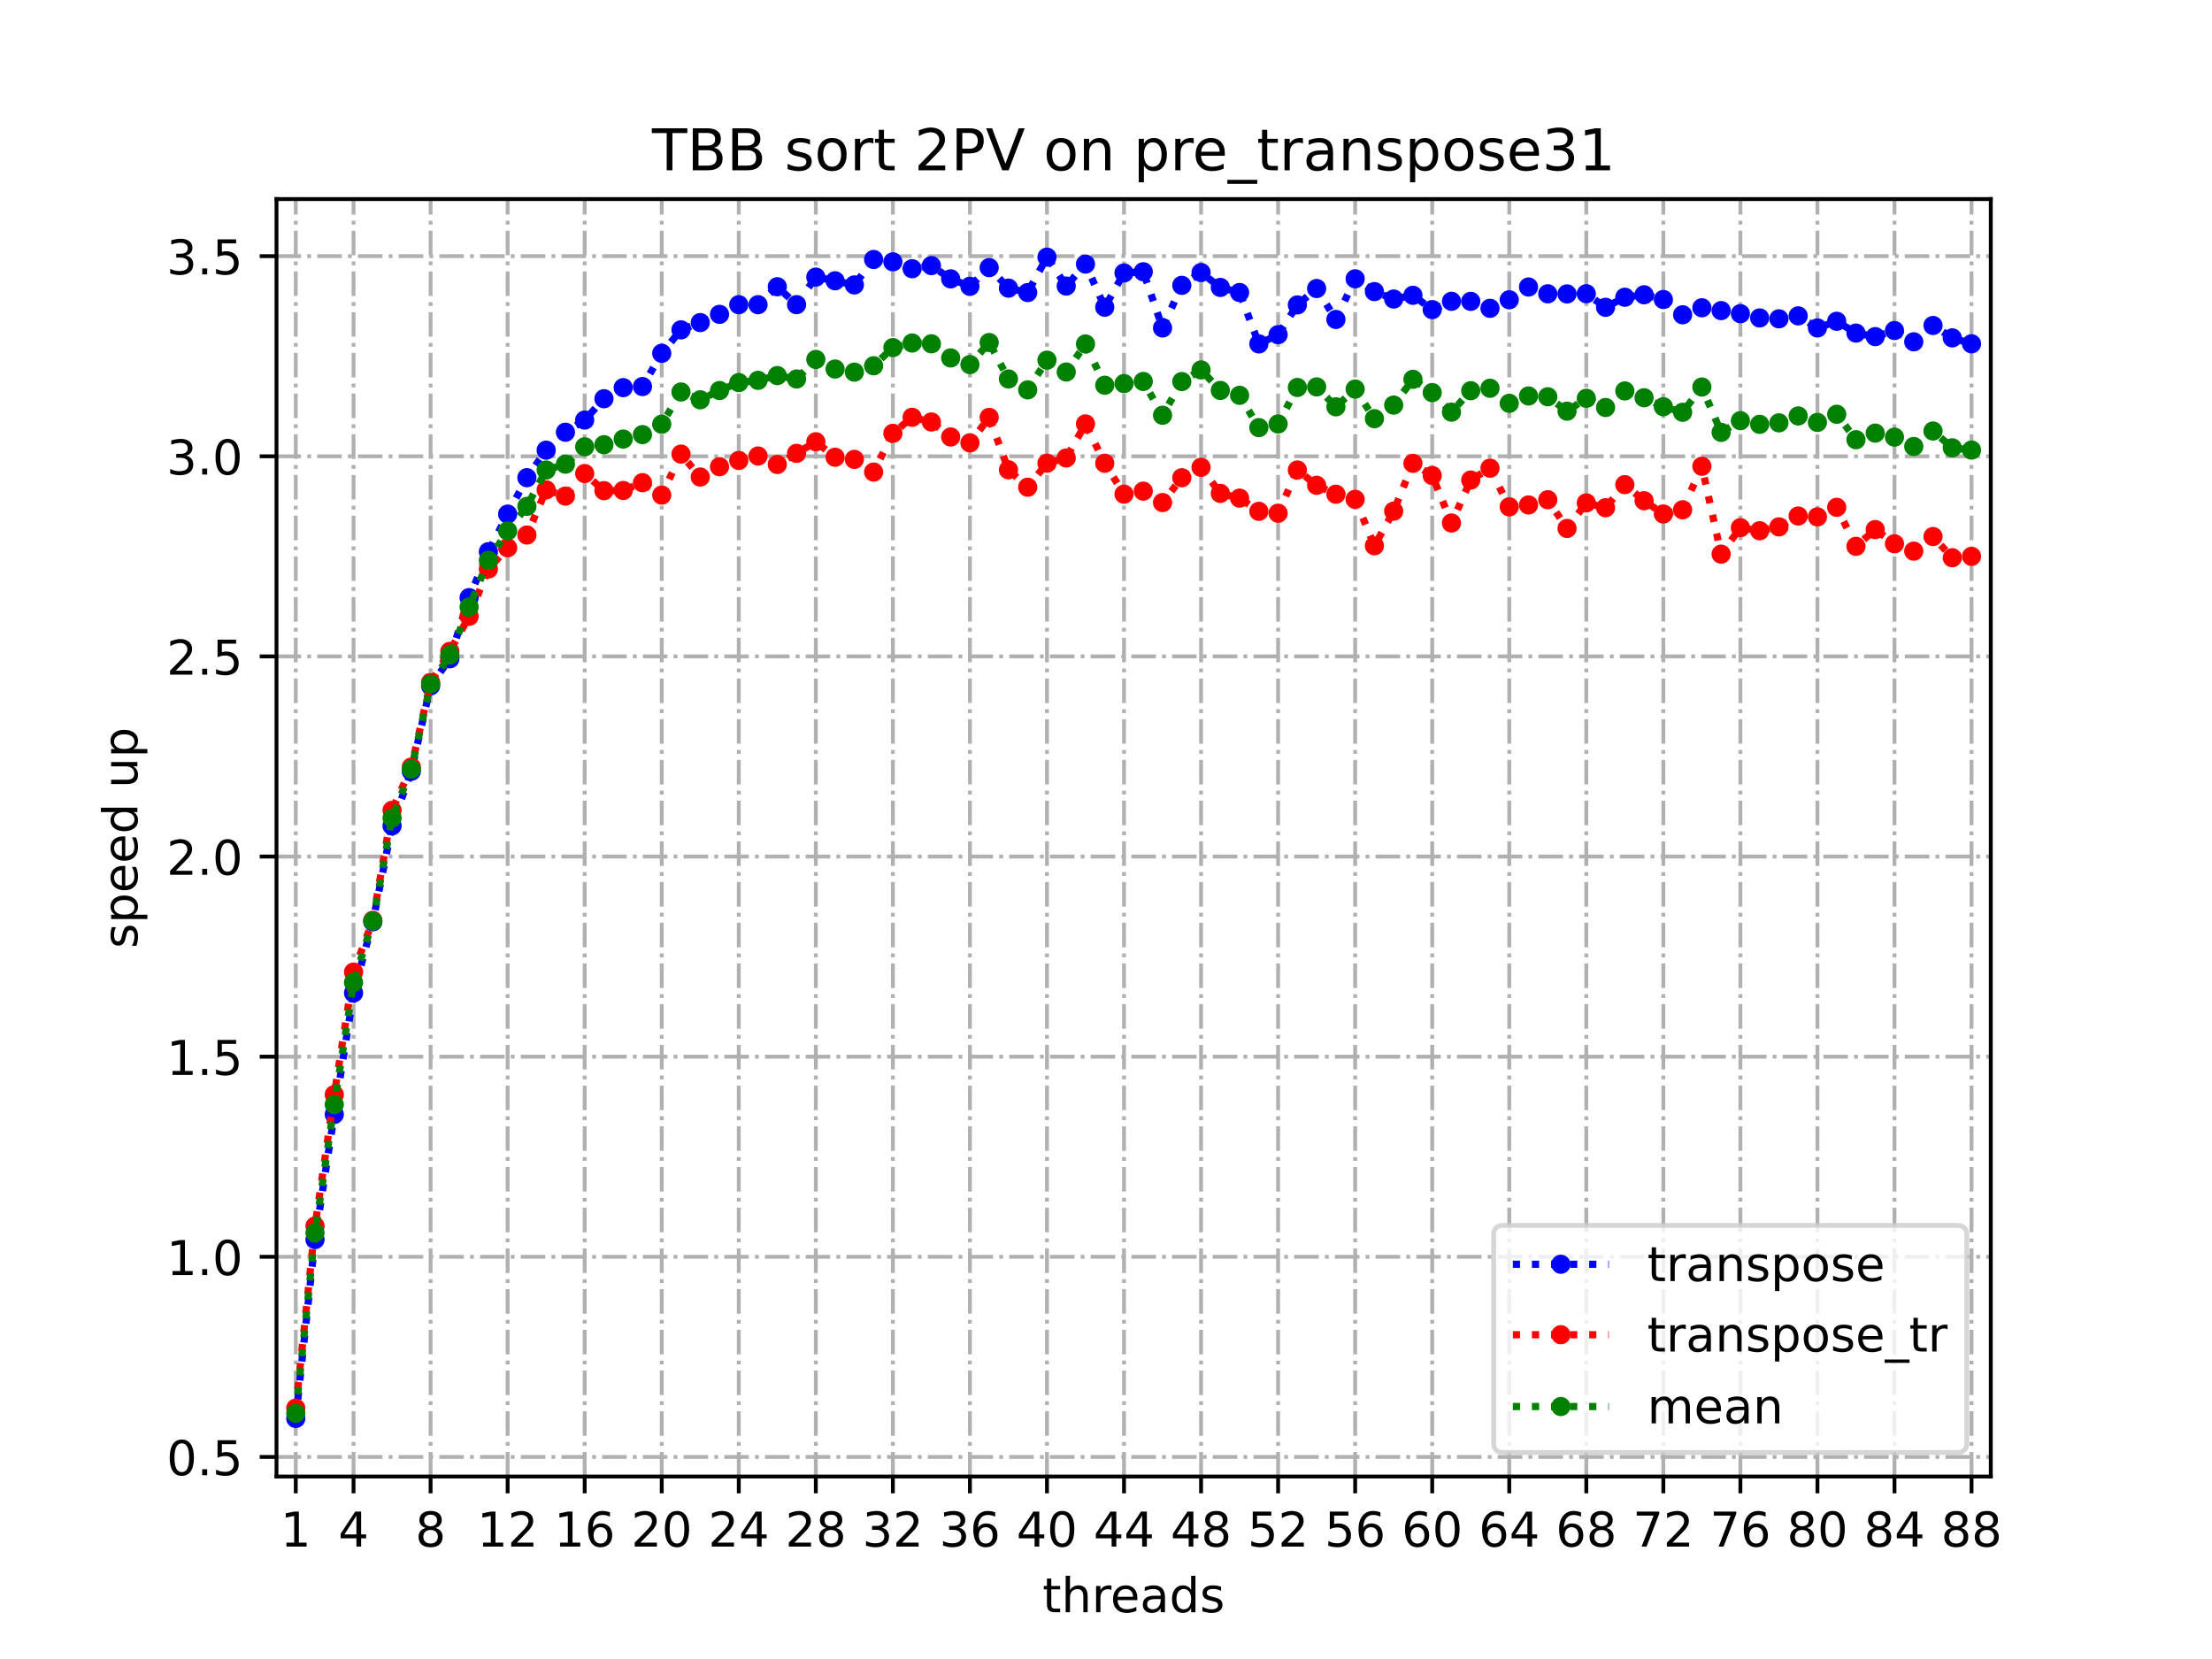 <?xml version="1.0" encoding="utf-8" standalone="no"?>
<!DOCTYPE svg PUBLIC "-//W3C//DTD SVG 1.1//EN"
  "http://www.w3.org/Graphics/SVG/1.1/DTD/svg11.dtd">
<!-- Created with matplotlib (https://matplotlib.org/) -->
<svg height="345.6pt" version="1.1" viewBox="0 0 460.8 345.6" width="460.8pt" xmlns="http://www.w3.org/2000/svg" xmlns:xlink="http://www.w3.org/1999/xlink">
 <defs>
  <style type="text/css">
*{stroke-linecap:butt;stroke-linejoin:round;}
  </style>
 </defs>
 <g id="figure_1">
  <g id="patch_1">
   <path d="M 0 345.6 
L 460.8 345.6 
L 460.8 0 
L 0 0 
z
" style="fill:#ffffff;"/>
  </g>
  <g id="axes_1">
   <g id="patch_2">
    <path d="M 57.6 307.584 
L 414.72 307.584 
L 414.72 41.472 
L 57.6 41.472 
z
" style="fill:#ffffff;"/>
   </g>
   <g id="matplotlib.axis_1">
    <g id="xtick_1">
     <g id="line2d_1">
      <path clip-path="url(#p969a1d4f25)" d="M 61.613 307.584 
L 61.613 41.472 
" style="fill:none;stroke:#b0b0b0;stroke-dasharray:5.12,1.28,0.8,1.28;stroke-dashoffset:0;stroke-width:0.8;"/>
     </g>
     <g id="line2d_2">
      <defs>
       <path d="M 0 0 
L 0 3.5 
" id="mdc4fa676b6" style="stroke:#000000;stroke-width:0.8;"/>
      </defs>
      <g>
       <use style="stroke:#000000;stroke-width:0.8;" x="61.613" xlink:href="#mdc4fa676b6" y="307.584"/>
      </g>
     </g>
     <g id="text_1">
      <!-- 1 -->
      <defs>
       <path d="M 12.406 8.297 
L 28.516 8.297 
L 28.516 63.922 
L 10.984 60.406 
L 10.984 69.391 
L 28.422 72.906 
L 38.281 72.906 
L 38.281 8.297 
L 54.391 8.297 
L 54.391 0 
L 12.406 0 
z
" id="DejaVuSans-49"/>
      </defs>
      <g transform="translate(58.431 322.182)scale(0.1 -0.1)">
       <use xlink:href="#DejaVuSans-49"/>
      </g>
     </g>
    </g>
    <g id="xtick_2">
     <g id="line2d_3">
      <path clip-path="url(#p969a1d4f25)" d="M 73.65 307.584 
L 73.65 41.472 
" style="fill:none;stroke:#b0b0b0;stroke-dasharray:5.12,1.28,0.8,1.28;stroke-dashoffset:0;stroke-width:0.8;"/>
     </g>
     <g id="line2d_4">
      <g>
       <use style="stroke:#000000;stroke-width:0.8;" x="73.65" xlink:href="#mdc4fa676b6" y="307.584"/>
      </g>
     </g>
     <g id="text_2">
      <!-- 4 -->
      <defs>
       <path d="M 37.797 64.312 
L 12.891 25.391 
L 37.797 25.391 
z
M 35.203 72.906 
L 47.609 72.906 
L 47.609 25.391 
L 58.016 25.391 
L 58.016 17.188 
L 47.609 17.188 
L 47.609 0 
L 37.797 0 
L 37.797 17.188 
L 4.891 17.188 
L 4.891 26.703 
z
" id="DejaVuSans-52"/>
      </defs>
      <g transform="translate(70.469 322.182)scale(0.1 -0.1)">
       <use xlink:href="#DejaVuSans-52"/>
      </g>
     </g>
    </g>
    <g id="xtick_3">
     <g id="line2d_5">
      <path clip-path="url(#p969a1d4f25)" d="M 89.701 307.584 
L 89.701 41.472 
" style="fill:none;stroke:#b0b0b0;stroke-dasharray:5.12,1.28,0.8,1.28;stroke-dashoffset:0;stroke-width:0.8;"/>
     </g>
     <g id="line2d_6">
      <g>
       <use style="stroke:#000000;stroke-width:0.8;" x="89.701" xlink:href="#mdc4fa676b6" y="307.584"/>
      </g>
     </g>
     <g id="text_3">
      <!-- 8 -->
      <defs>
       <path d="M 31.781 34.625 
Q 24.75 34.625 20.719 30.859 
Q 16.703 27.094 16.703 20.516 
Q 16.703 13.922 20.719 10.156 
Q 24.75 6.391 31.781 6.391 
Q 38.812 6.391 42.859 10.172 
Q 46.922 13.969 46.922 20.516 
Q 46.922 27.094 42.891 30.859 
Q 38.875 34.625 31.781 34.625 
z
M 21.922 38.812 
Q 15.578 40.375 12.031 44.719 
Q 8.5 49.078 8.5 55.328 
Q 8.5 64.062 14.719 69.141 
Q 20.953 74.219 31.781 74.219 
Q 42.672 74.219 48.875 69.141 
Q 55.078 64.062 55.078 55.328 
Q 55.078 49.078 51.531 44.719 
Q 48 40.375 41.703 38.812 
Q 48.828 37.156 52.797 32.312 
Q 56.781 27.484 56.781 20.516 
Q 56.781 9.906 50.312 4.234 
Q 43.844 -1.422 31.781 -1.422 
Q 19.734 -1.422 13.25 4.234 
Q 6.781 9.906 6.781 20.516 
Q 6.781 27.484 10.781 32.312 
Q 14.797 37.156 21.922 38.812 
z
M 18.312 54.391 
Q 18.312 48.734 21.844 45.562 
Q 25.391 42.391 31.781 42.391 
Q 38.141 42.391 41.719 45.562 
Q 45.312 48.734 45.312 54.391 
Q 45.312 60.062 41.719 63.234 
Q 38.141 66.406 31.781 66.406 
Q 25.391 66.406 21.844 63.234 
Q 18.312 60.062 18.312 54.391 
z
" id="DejaVuSans-56"/>
      </defs>
      <g transform="translate(86.519 322.182)scale(0.1 -0.1)">
       <use xlink:href="#DejaVuSans-56"/>
      </g>
     </g>
    </g>
    <g id="xtick_4">
     <g id="line2d_7">
      <path clip-path="url(#p969a1d4f25)" d="M 105.751 307.584 
L 105.751 41.472 
" style="fill:none;stroke:#b0b0b0;stroke-dasharray:5.12,1.28,0.8,1.28;stroke-dashoffset:0;stroke-width:0.8;"/>
     </g>
     <g id="line2d_8">
      <g>
       <use style="stroke:#000000;stroke-width:0.8;" x="105.751" xlink:href="#mdc4fa676b6" y="307.584"/>
      </g>
     </g>
     <g id="text_4">
      <!-- 12 -->
      <defs>
       <path d="M 19.188 8.297 
L 53.609 8.297 
L 53.609 0 
L 7.328 0 
L 7.328 8.297 
Q 12.938 14.109 22.625 23.891 
Q 32.328 33.688 34.812 36.531 
Q 39.547 41.844 41.422 45.531 
Q 43.312 49.219 43.312 52.781 
Q 43.312 58.594 39.234 62.25 
Q 35.156 65.922 28.609 65.922 
Q 23.969 65.922 18.812 64.312 
Q 13.672 62.703 7.812 59.422 
L 7.812 69.391 
Q 13.766 71.781 18.938 73 
Q 24.125 74.219 28.422 74.219 
Q 39.75 74.219 46.484 68.547 
Q 53.219 62.891 53.219 53.422 
Q 53.219 48.922 51.531 44.891 
Q 49.859 40.875 45.406 35.406 
Q 44.188 33.984 37.641 27.219 
Q 31.109 20.453 19.188 8.297 
z
" id="DejaVuSans-50"/>
      </defs>
      <g transform="translate(99.389 322.182)scale(0.1 -0.1)">
       <use xlink:href="#DejaVuSans-49"/>
       <use x="63.623" xlink:href="#DejaVuSans-50"/>
      </g>
     </g>
    </g>
    <g id="xtick_5">
     <g id="line2d_9">
      <path clip-path="url(#p969a1d4f25)" d="M 121.801 307.584 
L 121.801 41.472 
" style="fill:none;stroke:#b0b0b0;stroke-dasharray:5.12,1.28,0.8,1.28;stroke-dashoffset:0;stroke-width:0.8;"/>
     </g>
     <g id="line2d_10">
      <g>
       <use style="stroke:#000000;stroke-width:0.8;" x="121.801" xlink:href="#mdc4fa676b6" y="307.584"/>
      </g>
     </g>
     <g id="text_5">
      <!-- 16 -->
      <defs>
       <path d="M 33.016 40.375 
Q 26.375 40.375 22.484 35.828 
Q 18.609 31.297 18.609 23.391 
Q 18.609 15.531 22.484 10.953 
Q 26.375 6.391 33.016 6.391 
Q 39.656 6.391 43.531 10.953 
Q 47.406 15.531 47.406 23.391 
Q 47.406 31.297 43.531 35.828 
Q 39.656 40.375 33.016 40.375 
z
M 52.594 71.297 
L 52.594 62.312 
Q 48.875 64.062 45.094 64.984 
Q 41.312 65.922 37.594 65.922 
Q 27.828 65.922 22.672 59.328 
Q 17.531 52.734 16.797 39.406 
Q 19.672 43.656 24.016 45.922 
Q 28.375 48.188 33.594 48.188 
Q 44.578 48.188 50.953 41.516 
Q 57.328 34.859 57.328 23.391 
Q 57.328 12.156 50.688 5.359 
Q 44.047 -1.422 33.016 -1.422 
Q 20.359 -1.422 13.672 8.266 
Q 6.984 17.969 6.984 36.375 
Q 6.984 53.656 15.188 63.938 
Q 23.391 74.219 37.203 74.219 
Q 40.922 74.219 44.703 73.484 
Q 48.484 72.75 52.594 71.297 
z
" id="DejaVuSans-54"/>
      </defs>
      <g transform="translate(115.439 322.182)scale(0.1 -0.1)">
       <use xlink:href="#DejaVuSans-49"/>
       <use x="63.623" xlink:href="#DejaVuSans-54"/>
      </g>
     </g>
    </g>
    <g id="xtick_6">
     <g id="line2d_11">
      <path clip-path="url(#p969a1d4f25)" d="M 137.852 307.584 
L 137.852 41.472 
" style="fill:none;stroke:#b0b0b0;stroke-dasharray:5.12,1.28,0.8,1.28;stroke-dashoffset:0;stroke-width:0.8;"/>
     </g>
     <g id="line2d_12">
      <g>
       <use style="stroke:#000000;stroke-width:0.8;" x="137.852" xlink:href="#mdc4fa676b6" y="307.584"/>
      </g>
     </g>
     <g id="text_6">
      <!-- 20 -->
      <defs>
       <path d="M 31.781 66.406 
Q 24.172 66.406 20.328 58.906 
Q 16.5 51.422 16.5 36.375 
Q 16.5 21.391 20.328 13.891 
Q 24.172 6.391 31.781 6.391 
Q 39.453 6.391 43.281 13.891 
Q 47.125 21.391 47.125 36.375 
Q 47.125 51.422 43.281 58.906 
Q 39.453 66.406 31.781 66.406 
z
M 31.781 74.219 
Q 44.047 74.219 50.516 64.516 
Q 56.984 54.828 56.984 36.375 
Q 56.984 17.969 50.516 8.266 
Q 44.047 -1.422 31.781 -1.422 
Q 19.531 -1.422 13.062 8.266 
Q 6.594 17.969 6.594 36.375 
Q 6.594 54.828 13.062 64.516 
Q 19.531 74.219 31.781 74.219 
z
" id="DejaVuSans-48"/>
      </defs>
      <g transform="translate(131.489 322.182)scale(0.1 -0.1)">
       <use xlink:href="#DejaVuSans-50"/>
       <use x="63.623" xlink:href="#DejaVuSans-48"/>
      </g>
     </g>
    </g>
    <g id="xtick_7">
     <g id="line2d_13">
      <path clip-path="url(#p969a1d4f25)" d="M 153.902 307.584 
L 153.902 41.472 
" style="fill:none;stroke:#b0b0b0;stroke-dasharray:5.12,1.28,0.8,1.28;stroke-dashoffset:0;stroke-width:0.8;"/>
     </g>
     <g id="line2d_14">
      <g>
       <use style="stroke:#000000;stroke-width:0.8;" x="153.902" xlink:href="#mdc4fa676b6" y="307.584"/>
      </g>
     </g>
     <g id="text_7">
      <!-- 24 -->
      <g transform="translate(147.54 322.182)scale(0.1 -0.1)">
       <use xlink:href="#DejaVuSans-50"/>
       <use x="63.623" xlink:href="#DejaVuSans-52"/>
      </g>
     </g>
    </g>
    <g id="xtick_8">
     <g id="line2d_15">
      <path clip-path="url(#p969a1d4f25)" d="M 169.952 307.584 
L 169.952 41.472 
" style="fill:none;stroke:#b0b0b0;stroke-dasharray:5.12,1.28,0.8,1.28;stroke-dashoffset:0;stroke-width:0.8;"/>
     </g>
     <g id="line2d_16">
      <g>
       <use style="stroke:#000000;stroke-width:0.8;" x="169.952" xlink:href="#mdc4fa676b6" y="307.584"/>
      </g>
     </g>
     <g id="text_8">
      <!-- 28 -->
      <g transform="translate(163.59 322.182)scale(0.1 -0.1)">
       <use xlink:href="#DejaVuSans-50"/>
       <use x="63.623" xlink:href="#DejaVuSans-56"/>
      </g>
     </g>
    </g>
    <g id="xtick_9">
     <g id="line2d_17">
      <path clip-path="url(#p969a1d4f25)" d="M 186.003 307.584 
L 186.003 41.472 
" style="fill:none;stroke:#b0b0b0;stroke-dasharray:5.12,1.28,0.8,1.28;stroke-dashoffset:0;stroke-width:0.8;"/>
     </g>
     <g id="line2d_18">
      <g>
       <use style="stroke:#000000;stroke-width:0.8;" x="186.003" xlink:href="#mdc4fa676b6" y="307.584"/>
      </g>
     </g>
     <g id="text_9">
      <!-- 32 -->
      <defs>
       <path d="M 40.578 39.312 
Q 47.656 37.797 51.625 33 
Q 55.609 28.219 55.609 21.188 
Q 55.609 10.406 48.188 4.484 
Q 40.766 -1.422 27.094 -1.422 
Q 22.516 -1.422 17.656 -0.516 
Q 12.797 0.391 7.625 2.203 
L 7.625 11.719 
Q 11.719 9.328 16.594 8.109 
Q 21.484 6.891 26.812 6.891 
Q 36.078 6.891 40.938 10.547 
Q 45.797 14.203 45.797 21.188 
Q 45.797 27.641 41.281 31.266 
Q 36.766 34.906 28.719 34.906 
L 20.219 34.906 
L 20.219 43.016 
L 29.109 43.016 
Q 36.375 43.016 40.234 45.922 
Q 44.094 48.828 44.094 54.297 
Q 44.094 59.906 40.109 62.906 
Q 36.141 65.922 28.719 65.922 
Q 24.656 65.922 20.016 65.031 
Q 15.375 64.156 9.812 62.312 
L 9.812 71.094 
Q 15.438 72.656 20.344 73.438 
Q 25.25 74.219 29.594 74.219 
Q 40.828 74.219 47.359 69.109 
Q 53.906 64.016 53.906 55.328 
Q 53.906 49.266 50.438 45.094 
Q 46.969 40.922 40.578 39.312 
z
" id="DejaVuSans-51"/>
      </defs>
      <g transform="translate(179.64 322.182)scale(0.1 -0.1)">
       <use xlink:href="#DejaVuSans-51"/>
       <use x="63.623" xlink:href="#DejaVuSans-50"/>
      </g>
     </g>
    </g>
    <g id="xtick_10">
     <g id="line2d_19">
      <path clip-path="url(#p969a1d4f25)" d="M 202.053 307.584 
L 202.053 41.472 
" style="fill:none;stroke:#b0b0b0;stroke-dasharray:5.12,1.28,0.8,1.28;stroke-dashoffset:0;stroke-width:0.8;"/>
     </g>
     <g id="line2d_20">
      <g>
       <use style="stroke:#000000;stroke-width:0.8;" x="202.053" xlink:href="#mdc4fa676b6" y="307.584"/>
      </g>
     </g>
     <g id="text_10">
      <!-- 36 -->
      <g transform="translate(195.691 322.182)scale(0.1 -0.1)">
       <use xlink:href="#DejaVuSans-51"/>
       <use x="63.623" xlink:href="#DejaVuSans-54"/>
      </g>
     </g>
    </g>
    <g id="xtick_11">
     <g id="line2d_21">
      <path clip-path="url(#p969a1d4f25)" d="M 218.103 307.584 
L 218.103 41.472 
" style="fill:none;stroke:#b0b0b0;stroke-dasharray:5.12,1.28,0.8,1.28;stroke-dashoffset:0;stroke-width:0.8;"/>
     </g>
     <g id="line2d_22">
      <g>
       <use style="stroke:#000000;stroke-width:0.8;" x="218.103" xlink:href="#mdc4fa676b6" y="307.584"/>
      </g>
     </g>
     <g id="text_11">
      <!-- 40 -->
      <g transform="translate(211.741 322.182)scale(0.1 -0.1)">
       <use xlink:href="#DejaVuSans-52"/>
       <use x="63.623" xlink:href="#DejaVuSans-48"/>
      </g>
     </g>
    </g>
    <g id="xtick_12">
     <g id="line2d_23">
      <path clip-path="url(#p969a1d4f25)" d="M 234.154 307.584 
L 234.154 41.472 
" style="fill:none;stroke:#b0b0b0;stroke-dasharray:5.12,1.28,0.8,1.28;stroke-dashoffset:0;stroke-width:0.8;"/>
     </g>
     <g id="line2d_24">
      <g>
       <use style="stroke:#000000;stroke-width:0.8;" x="234.154" xlink:href="#mdc4fa676b6" y="307.584"/>
      </g>
     </g>
     <g id="text_12">
      <!-- 44 -->
      <g transform="translate(227.791 322.182)scale(0.1 -0.1)">
       <use xlink:href="#DejaVuSans-52"/>
       <use x="63.623" xlink:href="#DejaVuSans-52"/>
      </g>
     </g>
    </g>
    <g id="xtick_13">
     <g id="line2d_25">
      <path clip-path="url(#p969a1d4f25)" d="M 250.204 307.584 
L 250.204 41.472 
" style="fill:none;stroke:#b0b0b0;stroke-dasharray:5.12,1.28,0.8,1.28;stroke-dashoffset:0;stroke-width:0.8;"/>
     </g>
     <g id="line2d_26">
      <g>
       <use style="stroke:#000000;stroke-width:0.8;" x="250.204" xlink:href="#mdc4fa676b6" y="307.584"/>
      </g>
     </g>
     <g id="text_13">
      <!-- 48 -->
      <g transform="translate(243.842 322.182)scale(0.1 -0.1)">
       <use xlink:href="#DejaVuSans-52"/>
       <use x="63.623" xlink:href="#DejaVuSans-56"/>
      </g>
     </g>
    </g>
    <g id="xtick_14">
     <g id="line2d_27">
      <path clip-path="url(#p969a1d4f25)" d="M 266.254 307.584 
L 266.254 41.472 
" style="fill:none;stroke:#b0b0b0;stroke-dasharray:5.12,1.28,0.8,1.28;stroke-dashoffset:0;stroke-width:0.8;"/>
     </g>
     <g id="line2d_28">
      <g>
       <use style="stroke:#000000;stroke-width:0.8;" x="266.254" xlink:href="#mdc4fa676b6" y="307.584"/>
      </g>
     </g>
     <g id="text_14">
      <!-- 52 -->
      <defs>
       <path d="M 10.797 72.906 
L 49.516 72.906 
L 49.516 64.594 
L 19.828 64.594 
L 19.828 46.734 
Q 21.969 47.469 24.109 47.828 
Q 26.266 48.188 28.422 48.188 
Q 40.625 48.188 47.75 41.5 
Q 54.891 34.812 54.891 23.391 
Q 54.891 11.625 47.562 5.094 
Q 40.234 -1.422 26.906 -1.422 
Q 22.312 -1.422 17.547 -0.641 
Q 12.797 0.141 7.719 1.703 
L 7.719 11.625 
Q 12.109 9.234 16.797 8.062 
Q 21.484 6.891 26.703 6.891 
Q 35.156 6.891 40.078 11.328 
Q 45.016 15.766 45.016 23.391 
Q 45.016 31 40.078 35.438 
Q 35.156 39.891 26.703 39.891 
Q 22.75 39.891 18.812 39.016 
Q 14.891 38.141 10.797 36.281 
z
" id="DejaVuSans-53"/>
      </defs>
      <g transform="translate(259.892 322.182)scale(0.1 -0.1)">
       <use xlink:href="#DejaVuSans-53"/>
       <use x="63.623" xlink:href="#DejaVuSans-50"/>
      </g>
     </g>
    </g>
    <g id="xtick_15">
     <g id="line2d_29">
      <path clip-path="url(#p969a1d4f25)" d="M 282.305 307.584 
L 282.305 41.472 
" style="fill:none;stroke:#b0b0b0;stroke-dasharray:5.12,1.28,0.8,1.28;stroke-dashoffset:0;stroke-width:0.8;"/>
     </g>
     <g id="line2d_30">
      <g>
       <use style="stroke:#000000;stroke-width:0.8;" x="282.305" xlink:href="#mdc4fa676b6" y="307.584"/>
      </g>
     </g>
     <g id="text_15">
      <!-- 56 -->
      <g transform="translate(275.942 322.182)scale(0.1 -0.1)">
       <use xlink:href="#DejaVuSans-53"/>
       <use x="63.623" xlink:href="#DejaVuSans-54"/>
      </g>
     </g>
    </g>
    <g id="xtick_16">
     <g id="line2d_31">
      <path clip-path="url(#p969a1d4f25)" d="M 298.355 307.584 
L 298.355 41.472 
" style="fill:none;stroke:#b0b0b0;stroke-dasharray:5.12,1.28,0.8,1.28;stroke-dashoffset:0;stroke-width:0.8;"/>
     </g>
     <g id="line2d_32">
      <g>
       <use style="stroke:#000000;stroke-width:0.8;" x="298.355" xlink:href="#mdc4fa676b6" y="307.584"/>
      </g>
     </g>
     <g id="text_16">
      <!-- 60 -->
      <g transform="translate(291.993 322.182)scale(0.1 -0.1)">
       <use xlink:href="#DejaVuSans-54"/>
       <use x="63.623" xlink:href="#DejaVuSans-48"/>
      </g>
     </g>
    </g>
    <g id="xtick_17">
     <g id="line2d_33">
      <path clip-path="url(#p969a1d4f25)" d="M 314.405 307.584 
L 314.405 41.472 
" style="fill:none;stroke:#b0b0b0;stroke-dasharray:5.12,1.28,0.8,1.28;stroke-dashoffset:0;stroke-width:0.8;"/>
     </g>
     <g id="line2d_34">
      <g>
       <use style="stroke:#000000;stroke-width:0.8;" x="314.405" xlink:href="#mdc4fa676b6" y="307.584"/>
      </g>
     </g>
     <g id="text_17">
      <!-- 64 -->
      <g transform="translate(308.043 322.182)scale(0.1 -0.1)">
       <use xlink:href="#DejaVuSans-54"/>
       <use x="63.623" xlink:href="#DejaVuSans-52"/>
      </g>
     </g>
    </g>
    <g id="xtick_18">
     <g id="line2d_35">
      <path clip-path="url(#p969a1d4f25)" d="M 330.456 307.584 
L 330.456 41.472 
" style="fill:none;stroke:#b0b0b0;stroke-dasharray:5.12,1.28,0.8,1.28;stroke-dashoffset:0;stroke-width:0.8;"/>
     </g>
     <g id="line2d_36">
      <g>
       <use style="stroke:#000000;stroke-width:0.8;" x="330.456" xlink:href="#mdc4fa676b6" y="307.584"/>
      </g>
     </g>
     <g id="text_18">
      <!-- 68 -->
      <g transform="translate(324.093 322.182)scale(0.1 -0.1)">
       <use xlink:href="#DejaVuSans-54"/>
       <use x="63.623" xlink:href="#DejaVuSans-56"/>
      </g>
     </g>
    </g>
    <g id="xtick_19">
     <g id="line2d_37">
      <path clip-path="url(#p969a1d4f25)" d="M 346.506 307.584 
L 346.506 41.472 
" style="fill:none;stroke:#b0b0b0;stroke-dasharray:5.12,1.28,0.8,1.28;stroke-dashoffset:0;stroke-width:0.8;"/>
     </g>
     <g id="line2d_38">
      <g>
       <use style="stroke:#000000;stroke-width:0.8;" x="346.506" xlink:href="#mdc4fa676b6" y="307.584"/>
      </g>
     </g>
     <g id="text_19">
      <!-- 72 -->
      <defs>
       <path d="M 8.203 72.906 
L 55.078 72.906 
L 55.078 68.703 
L 28.609 0 
L 18.312 0 
L 43.219 64.594 
L 8.203 64.594 
z
" id="DejaVuSans-55"/>
      </defs>
      <g transform="translate(340.144 322.182)scale(0.1 -0.1)">
       <use xlink:href="#DejaVuSans-55"/>
       <use x="63.623" xlink:href="#DejaVuSans-50"/>
      </g>
     </g>
    </g>
    <g id="xtick_20">
     <g id="line2d_39">
      <path clip-path="url(#p969a1d4f25)" d="M 362.556 307.584 
L 362.556 41.472 
" style="fill:none;stroke:#b0b0b0;stroke-dasharray:5.12,1.28,0.8,1.28;stroke-dashoffset:0;stroke-width:0.8;"/>
     </g>
     <g id="line2d_40">
      <g>
       <use style="stroke:#000000;stroke-width:0.8;" x="362.556" xlink:href="#mdc4fa676b6" y="307.584"/>
      </g>
     </g>
     <g id="text_20">
      <!-- 76 -->
      <g transform="translate(356.194 322.182)scale(0.1 -0.1)">
       <use xlink:href="#DejaVuSans-55"/>
       <use x="63.623" xlink:href="#DejaVuSans-54"/>
      </g>
     </g>
    </g>
    <g id="xtick_21">
     <g id="line2d_41">
      <path clip-path="url(#p969a1d4f25)" d="M 378.607 307.584 
L 378.607 41.472 
" style="fill:none;stroke:#b0b0b0;stroke-dasharray:5.12,1.28,0.8,1.28;stroke-dashoffset:0;stroke-width:0.8;"/>
     </g>
     <g id="line2d_42">
      <g>
       <use style="stroke:#000000;stroke-width:0.8;" x="378.607" xlink:href="#mdc4fa676b6" y="307.584"/>
      </g>
     </g>
     <g id="text_21">
      <!-- 80 -->
      <g transform="translate(372.244 322.182)scale(0.1 -0.1)">
       <use xlink:href="#DejaVuSans-56"/>
       <use x="63.623" xlink:href="#DejaVuSans-48"/>
      </g>
     </g>
    </g>
    <g id="xtick_22">
     <g id="line2d_43">
      <path clip-path="url(#p969a1d4f25)" d="M 394.657 307.584 
L 394.657 41.472 
" style="fill:none;stroke:#b0b0b0;stroke-dasharray:5.12,1.28,0.8,1.28;stroke-dashoffset:0;stroke-width:0.8;"/>
     </g>
     <g id="line2d_44">
      <g>
       <use style="stroke:#000000;stroke-width:0.8;" x="394.657" xlink:href="#mdc4fa676b6" y="307.584"/>
      </g>
     </g>
     <g id="text_22">
      <!-- 84 -->
      <g transform="translate(388.295 322.182)scale(0.1 -0.1)">
       <use xlink:href="#DejaVuSans-56"/>
       <use x="63.623" xlink:href="#DejaVuSans-52"/>
      </g>
     </g>
    </g>
    <g id="xtick_23">
     <g id="line2d_45">
      <path clip-path="url(#p969a1d4f25)" d="M 410.707 307.584 
L 410.707 41.472 
" style="fill:none;stroke:#b0b0b0;stroke-dasharray:5.12,1.28,0.8,1.28;stroke-dashoffset:0;stroke-width:0.8;"/>
     </g>
     <g id="line2d_46">
      <g>
       <use style="stroke:#000000;stroke-width:0.8;" x="410.707" xlink:href="#mdc4fa676b6" y="307.584"/>
      </g>
     </g>
     <g id="text_23">
      <!-- 88 -->
      <g transform="translate(404.345 322.182)scale(0.1 -0.1)">
       <use xlink:href="#DejaVuSans-56"/>
       <use x="63.623" xlink:href="#DejaVuSans-56"/>
      </g>
     </g>
    </g>
    <g id="text_24">
     <!-- threads -->
     <defs>
      <path d="M 18.312 70.219 
L 18.312 54.688 
L 36.812 54.688 
L 36.812 47.703 
L 18.312 47.703 
L 18.312 18.016 
Q 18.312 11.328 20.141 9.422 
Q 21.969 7.516 27.594 7.516 
L 36.812 7.516 
L 36.812 0 
L 27.594 0 
Q 17.188 0 13.234 3.875 
Q 9.281 7.766 9.281 18.016 
L 9.281 47.703 
L 2.688 47.703 
L 2.688 54.688 
L 9.281 54.688 
L 9.281 70.219 
z
" id="DejaVuSans-116"/>
      <path d="M 54.891 33.016 
L 54.891 0 
L 45.906 0 
L 45.906 32.719 
Q 45.906 40.484 42.875 44.328 
Q 39.844 48.188 33.797 48.188 
Q 26.516 48.188 22.312 43.547 
Q 18.109 38.922 18.109 30.906 
L 18.109 0 
L 9.078 0 
L 9.078 75.984 
L 18.109 75.984 
L 18.109 46.188 
Q 21.344 51.125 25.703 53.562 
Q 30.078 56 35.797 56 
Q 45.219 56 50.047 50.172 
Q 54.891 44.344 54.891 33.016 
z
" id="DejaVuSans-104"/>
      <path d="M 41.109 46.297 
Q 39.594 47.172 37.812 47.578 
Q 36.031 48 33.891 48 
Q 26.266 48 22.188 43.047 
Q 18.109 38.094 18.109 28.812 
L 18.109 0 
L 9.078 0 
L 9.078 54.688 
L 18.109 54.688 
L 18.109 46.188 
Q 20.953 51.172 25.484 53.578 
Q 30.031 56 36.531 56 
Q 37.453 56 38.578 55.875 
Q 39.703 55.766 41.062 55.516 
z
" id="DejaVuSans-114"/>
      <path d="M 56.203 29.594 
L 56.203 25.203 
L 14.891 25.203 
Q 15.484 15.922 20.484 11.062 
Q 25.484 6.203 34.422 6.203 
Q 39.594 6.203 44.453 7.469 
Q 49.312 8.734 54.109 11.281 
L 54.109 2.781 
Q 49.266 0.734 44.188 -0.344 
Q 39.109 -1.422 33.891 -1.422 
Q 20.797 -1.422 13.156 6.188 
Q 5.516 13.812 5.516 26.812 
Q 5.516 40.234 12.766 48.109 
Q 20.016 56 32.328 56 
Q 43.359 56 49.781 48.891 
Q 56.203 41.797 56.203 29.594 
z
M 47.219 32.234 
Q 47.125 39.594 43.094 43.984 
Q 39.062 48.391 32.422 48.391 
Q 24.906 48.391 20.391 44.141 
Q 15.875 39.891 15.188 32.172 
z
" id="DejaVuSans-101"/>
      <path d="M 34.281 27.484 
Q 23.391 27.484 19.188 25 
Q 14.984 22.516 14.984 16.5 
Q 14.984 11.719 18.141 8.906 
Q 21.297 6.109 26.703 6.109 
Q 34.188 6.109 38.703 11.406 
Q 43.219 16.703 43.219 25.484 
L 43.219 27.484 
z
M 52.203 31.203 
L 52.203 0 
L 43.219 0 
L 43.219 8.297 
Q 40.141 3.328 35.547 0.953 
Q 30.953 -1.422 24.312 -1.422 
Q 15.922 -1.422 10.953 3.297 
Q 6 8.016 6 15.922 
Q 6 25.141 12.172 29.828 
Q 18.359 34.516 30.609 34.516 
L 43.219 34.516 
L 43.219 35.406 
Q 43.219 41.609 39.141 45 
Q 35.062 48.391 27.688 48.391 
Q 23 48.391 18.547 47.266 
Q 14.109 46.141 10.016 43.891 
L 10.016 52.203 
Q 14.938 54.109 19.578 55.047 
Q 24.219 56 28.609 56 
Q 40.484 56 46.344 49.844 
Q 52.203 43.703 52.203 31.203 
z
" id="DejaVuSans-97"/>
      <path d="M 45.406 46.391 
L 45.406 75.984 
L 54.391 75.984 
L 54.391 0 
L 45.406 0 
L 45.406 8.203 
Q 42.578 3.328 38.25 0.953 
Q 33.938 -1.422 27.875 -1.422 
Q 17.969 -1.422 11.734 6.484 
Q 5.516 14.406 5.516 27.297 
Q 5.516 40.188 11.734 48.094 
Q 17.969 56 27.875 56 
Q 33.938 56 38.25 53.625 
Q 42.578 51.266 45.406 46.391 
z
M 14.797 27.297 
Q 14.797 17.391 18.875 11.75 
Q 22.953 6.109 30.078 6.109 
Q 37.203 6.109 41.297 11.75 
Q 45.406 17.391 45.406 27.297 
Q 45.406 37.203 41.297 42.844 
Q 37.203 48.484 30.078 48.484 
Q 22.953 48.484 18.875 42.844 
Q 14.797 37.203 14.797 27.297 
z
" id="DejaVuSans-100"/>
      <path d="M 44.281 53.078 
L 44.281 44.578 
Q 40.484 46.531 36.375 47.5 
Q 32.281 48.484 27.875 48.484 
Q 21.188 48.484 17.844 46.438 
Q 14.5 44.391 14.5 40.281 
Q 14.5 37.156 16.891 35.375 
Q 19.281 33.594 26.516 31.984 
L 29.594 31.297 
Q 39.156 29.25 43.188 25.516 
Q 47.219 21.781 47.219 15.094 
Q 47.219 7.469 41.188 3.016 
Q 35.156 -1.422 24.609 -1.422 
Q 20.219 -1.422 15.453 -0.562 
Q 10.688 0.297 5.422 2 
L 5.422 11.281 
Q 10.406 8.688 15.234 7.391 
Q 20.062 6.109 24.812 6.109 
Q 31.156 6.109 34.562 8.281 
Q 37.984 10.453 37.984 14.406 
Q 37.984 18.062 35.516 20.016 
Q 33.062 21.969 24.703 23.781 
L 21.578 24.516 
Q 13.234 26.266 9.516 29.906 
Q 5.812 33.547 5.812 39.891 
Q 5.812 47.609 11.281 51.797 
Q 16.75 56 26.812 56 
Q 31.781 56 36.172 55.266 
Q 40.578 54.547 44.281 53.078 
z
" id="DejaVuSans-115"/>
     </defs>
     <g transform="translate(217.169 335.861)scale(0.1 -0.1)">
      <use xlink:href="#DejaVuSans-116"/>
      <use x="39.209" xlink:href="#DejaVuSans-104"/>
      <use x="102.588" xlink:href="#DejaVuSans-114"/>
      <use x="141.451" xlink:href="#DejaVuSans-101"/>
      <use x="202.975" xlink:href="#DejaVuSans-97"/>
      <use x="264.254" xlink:href="#DejaVuSans-100"/>
      <use x="327.73" xlink:href="#DejaVuSans-115"/>
     </g>
    </g>
   </g>
   <g id="matplotlib.axis_2">
    <g id="ytick_1">
     <g id="line2d_47">
      <path clip-path="url(#p969a1d4f25)" d="M 57.6 303.509 
L 414.72 303.509 
" style="fill:none;stroke:#b0b0b0;stroke-dasharray:5.12,1.28,0.8,1.28;stroke-dashoffset:0;stroke-width:0.8;"/>
     </g>
     <g id="line2d_48">
      <defs>
       <path d="M 0 0 
L -3.5 0 
" id="m718d1cf743" style="stroke:#000000;stroke-width:0.8;"/>
      </defs>
      <g>
       <use style="stroke:#000000;stroke-width:0.8;" x="57.6" xlink:href="#m718d1cf743" y="303.509"/>
      </g>
     </g>
     <g id="text_25">
      <!-- 0.5 -->
      <defs>
       <path d="M 10.688 12.406 
L 21 12.406 
L 21 0 
L 10.688 0 
z
" id="DejaVuSans-46"/>
      </defs>
      <g transform="translate(34.697 307.309)scale(0.1 -0.1)">
       <use xlink:href="#DejaVuSans-48"/>
       <use x="63.623" xlink:href="#DejaVuSans-46"/>
       <use x="95.41" xlink:href="#DejaVuSans-53"/>
      </g>
     </g>
    </g>
    <g id="ytick_2">
     <g id="line2d_49">
      <path clip-path="url(#p969a1d4f25)" d="M 57.6 261.818 
L 414.72 261.818 
" style="fill:none;stroke:#b0b0b0;stroke-dasharray:5.12,1.28,0.8,1.28;stroke-dashoffset:0;stroke-width:0.8;"/>
     </g>
     <g id="line2d_50">
      <g>
       <use style="stroke:#000000;stroke-width:0.8;" x="57.6" xlink:href="#m718d1cf743" y="261.818"/>
      </g>
     </g>
     <g id="text_26">
      <!-- 1.0 -->
      <g transform="translate(34.697 265.617)scale(0.1 -0.1)">
       <use xlink:href="#DejaVuSans-49"/>
       <use x="63.623" xlink:href="#DejaVuSans-46"/>
       <use x="95.41" xlink:href="#DejaVuSans-48"/>
      </g>
     </g>
    </g>
    <g id="ytick_3">
     <g id="line2d_51">
      <path clip-path="url(#p969a1d4f25)" d="M 57.6 220.126 
L 414.72 220.126 
" style="fill:none;stroke:#b0b0b0;stroke-dasharray:5.12,1.28,0.8,1.28;stroke-dashoffset:0;stroke-width:0.8;"/>
     </g>
     <g id="line2d_52">
      <g>
       <use style="stroke:#000000;stroke-width:0.8;" x="57.6" xlink:href="#m718d1cf743" y="220.126"/>
      </g>
     </g>
     <g id="text_27">
      <!-- 1.5 -->
      <g transform="translate(34.697 223.925)scale(0.1 -0.1)">
       <use xlink:href="#DejaVuSans-49"/>
       <use x="63.623" xlink:href="#DejaVuSans-46"/>
       <use x="95.41" xlink:href="#DejaVuSans-53"/>
      </g>
     </g>
    </g>
    <g id="ytick_4">
     <g id="line2d_53">
      <path clip-path="url(#p969a1d4f25)" d="M 57.6 178.434 
L 414.72 178.434 
" style="fill:none;stroke:#b0b0b0;stroke-dasharray:5.12,1.28,0.8,1.28;stroke-dashoffset:0;stroke-width:0.8;"/>
     </g>
     <g id="line2d_54">
      <g>
       <use style="stroke:#000000;stroke-width:0.8;" x="57.6" xlink:href="#m718d1cf743" y="178.434"/>
      </g>
     </g>
     <g id="text_28">
      <!-- 2.0 -->
      <g transform="translate(34.697 182.233)scale(0.1 -0.1)">
       <use xlink:href="#DejaVuSans-50"/>
       <use x="63.623" xlink:href="#DejaVuSans-46"/>
       <use x="95.41" xlink:href="#DejaVuSans-48"/>
      </g>
     </g>
    </g>
    <g id="ytick_5">
     <g id="line2d_55">
      <path clip-path="url(#p969a1d4f25)" d="M 57.6 136.742 
L 414.72 136.742 
" style="fill:none;stroke:#b0b0b0;stroke-dasharray:5.12,1.28,0.8,1.28;stroke-dashoffset:0;stroke-width:0.8;"/>
     </g>
     <g id="line2d_56">
      <g>
       <use style="stroke:#000000;stroke-width:0.8;" x="57.6" xlink:href="#m718d1cf743" y="136.742"/>
      </g>
     </g>
     <g id="text_29">
      <!-- 2.5 -->
      <g transform="translate(34.697 140.542)scale(0.1 -0.1)">
       <use xlink:href="#DejaVuSans-50"/>
       <use x="63.623" xlink:href="#DejaVuSans-46"/>
       <use x="95.41" xlink:href="#DejaVuSans-53"/>
      </g>
     </g>
    </g>
    <g id="ytick_6">
     <g id="line2d_57">
      <path clip-path="url(#p969a1d4f25)" d="M 57.6 95.051 
L 414.72 95.051 
" style="fill:none;stroke:#b0b0b0;stroke-dasharray:5.12,1.28,0.8,1.28;stroke-dashoffset:0;stroke-width:0.8;"/>
     </g>
     <g id="line2d_58">
      <g>
       <use style="stroke:#000000;stroke-width:0.8;" x="57.6" xlink:href="#m718d1cf743" y="95.051"/>
      </g>
     </g>
     <g id="text_30">
      <!-- 3.0 -->
      <g transform="translate(34.697 98.85)scale(0.1 -0.1)">
       <use xlink:href="#DejaVuSans-51"/>
       <use x="63.623" xlink:href="#DejaVuSans-46"/>
       <use x="95.41" xlink:href="#DejaVuSans-48"/>
      </g>
     </g>
    </g>
    <g id="ytick_7">
     <g id="line2d_59">
      <path clip-path="url(#p969a1d4f25)" d="M 57.6 53.359 
L 414.72 53.359 
" style="fill:none;stroke:#b0b0b0;stroke-dasharray:5.12,1.28,0.8,1.28;stroke-dashoffset:0;stroke-width:0.8;"/>
     </g>
     <g id="line2d_60">
      <g>
       <use style="stroke:#000000;stroke-width:0.8;" x="57.6" xlink:href="#m718d1cf743" y="53.359"/>
      </g>
     </g>
     <g id="text_31">
      <!-- 3.5 -->
      <g transform="translate(34.697 57.158)scale(0.1 -0.1)">
       <use xlink:href="#DejaVuSans-51"/>
       <use x="63.623" xlink:href="#DejaVuSans-46"/>
       <use x="95.41" xlink:href="#DejaVuSans-53"/>
      </g>
     </g>
    </g>
    <g id="text_32">
     <!-- speed up -->
     <defs>
      <path d="M 18.109 8.203 
L 18.109 -20.797 
L 9.078 -20.797 
L 9.078 54.688 
L 18.109 54.688 
L 18.109 46.391 
Q 20.953 51.266 25.266 53.625 
Q 29.594 56 35.594 56 
Q 45.562 56 51.781 48.094 
Q 58.016 40.188 58.016 27.297 
Q 58.016 14.406 51.781 6.484 
Q 45.562 -1.422 35.594 -1.422 
Q 29.594 -1.422 25.266 0.953 
Q 20.953 3.328 18.109 8.203 
z
M 48.688 27.297 
Q 48.688 37.203 44.609 42.844 
Q 40.531 48.484 33.406 48.484 
Q 26.266 48.484 22.188 42.844 
Q 18.109 37.203 18.109 27.297 
Q 18.109 17.391 22.188 11.75 
Q 26.266 6.109 33.406 6.109 
Q 40.531 6.109 44.609 11.75 
Q 48.688 17.391 48.688 27.297 
z
" id="DejaVuSans-112"/>
      <path id="DejaVuSans-32"/>
      <path d="M 8.5 21.578 
L 8.5 54.688 
L 17.484 54.688 
L 17.484 21.922 
Q 17.484 14.156 20.5 10.266 
Q 23.531 6.391 29.594 6.391 
Q 36.859 6.391 41.078 11.031 
Q 45.312 15.672 45.312 23.688 
L 45.312 54.688 
L 54.297 54.688 
L 54.297 0 
L 45.312 0 
L 45.312 8.406 
Q 42.047 3.422 37.719 1 
Q 33.406 -1.422 27.688 -1.422 
Q 18.266 -1.422 13.375 4.438 
Q 8.5 10.297 8.5 21.578 
z
M 31.109 56 
z
" id="DejaVuSans-117"/>
     </defs>
     <g transform="translate(28.617 197.566)rotate(-90)scale(0.1 -0.1)">
      <use xlink:href="#DejaVuSans-115"/>
      <use x="52.1" xlink:href="#DejaVuSans-112"/>
      <use x="115.576" xlink:href="#DejaVuSans-101"/>
      <use x="177.1" xlink:href="#DejaVuSans-101"/>
      <use x="238.623" xlink:href="#DejaVuSans-100"/>
      <use x="302.1" xlink:href="#DejaVuSans-32"/>
      <use x="333.887" xlink:href="#DejaVuSans-117"/>
      <use x="397.266" xlink:href="#DejaVuSans-112"/>
     </g>
    </g>
   </g>
   <g id="line2d_61">
    <path clip-path="url(#p969a1d4f25)" d="M 61.613 295.488 
L 65.625 258.225 
L 69.638 232.149 
L 73.65 206.853 
L 77.663 192.031 
L 81.676 172.026 
L 85.688 160.669 
L 89.701 142.867 
L 93.713 137.233 
L 97.726 124.498 
L 101.738 114.934 
L 105.751 107.095 
L 109.764 99.51 
L 113.776 93.782 
L 117.789 90.039 
L 121.801 87.511 
L 125.814 83.064 
L 129.827 80.753 
L 133.839 80.528 
L 137.852 73.595 
L 141.864 68.715 
L 145.877 67.199 
L 149.889 65.486 
L 153.902 63.473 
L 157.915 63.475 
L 161.927 59.732 
L 165.94 63.466 
L 169.952 57.723 
L 173.965 58.492 
L 177.978 59.357 
L 181.99 54.056 
L 186.003 54.551 
L 190.015 55.982 
L 194.028 55.329 
L 198.04 58.094 
L 202.053 59.645 
L 206.066 55.751 
L 210.078 60.022 
L 214.091 60.941 
L 218.103 53.568 
L 222.116 59.594 
L 226.129 55.011 
L 230.141 64 
L 234.154 56.861 
L 238.166 56.612 
L 242.179 68.32 
L 246.191 59.442 
L 250.204 56.774 
L 254.217 59.88 
L 258.229 60.935 
L 262.242 71.64 
L 266.254 69.722 
L 270.267 63.517 
L 274.28 60.104 
L 278.292 66.548 
L 282.305 58.08 
L 286.317 60.746 
L 290.33 62.292 
L 294.342 61.517 
L 298.355 64.5 
L 302.368 62.769 
L 306.38 62.778 
L 310.393 64.231 
L 314.405 62.452 
L 318.418 59.791 
L 322.431 61.204 
L 326.443 61.231 
L 330.456 61.191 
L 334.468 64.016 
L 338.481 61.92 
L 342.493 61.407 
L 346.506 62.393 
L 350.519 65.573 
L 354.531 64.116 
L 358.544 64.705 
L 362.556 65.348 
L 366.569 66.234 
L 370.582 66.417 
L 374.594 65.803 
L 378.607 68.318 
L 382.619 66.926 
L 386.632 69.388 
L 390.644 70.126 
L 394.657 68.856 
L 398.67 71.205 
L 402.682 67.804 
L 406.695 70.389 
L 410.707 71.619 
" style="fill:none;stroke:#0000ff;stroke-dasharray:1.5,2.475;stroke-dashoffset:0;stroke-width:1.5;"/>
    <defs>
     <path d="M 0 1.5 
C 0.398 1.5 0.779 1.342 1.061 1.061 
C 1.342 0.779 1.5 0.398 1.5 0 
C 1.5 -0.398 1.342 -0.779 1.061 -1.061 
C 0.779 -1.342 0.398 -1.5 0 -1.5 
C -0.398 -1.5 -0.779 -1.342 -1.061 -1.061 
C -1.342 -0.779 -1.5 -0.398 -1.5 0 
C -1.5 0.398 -1.342 0.779 -1.061 1.061 
C -0.779 1.342 -0.398 1.5 0 1.5 
z
" id="md9cd323eac" style="stroke:#0000ff;"/>
    </defs>
    <g clip-path="url(#p969a1d4f25)">
     <use style="fill:#0000ff;stroke:#0000ff;" x="61.613" xlink:href="#md9cd323eac" y="295.488"/>
     <use style="fill:#0000ff;stroke:#0000ff;" x="65.625" xlink:href="#md9cd323eac" y="258.225"/>
     <use style="fill:#0000ff;stroke:#0000ff;" x="69.638" xlink:href="#md9cd323eac" y="232.149"/>
     <use style="fill:#0000ff;stroke:#0000ff;" x="73.65" xlink:href="#md9cd323eac" y="206.853"/>
     <use style="fill:#0000ff;stroke:#0000ff;" x="77.663" xlink:href="#md9cd323eac" y="192.031"/>
     <use style="fill:#0000ff;stroke:#0000ff;" x="81.676" xlink:href="#md9cd323eac" y="172.026"/>
     <use style="fill:#0000ff;stroke:#0000ff;" x="85.688" xlink:href="#md9cd323eac" y="160.669"/>
     <use style="fill:#0000ff;stroke:#0000ff;" x="89.701" xlink:href="#md9cd323eac" y="142.867"/>
     <use style="fill:#0000ff;stroke:#0000ff;" x="93.713" xlink:href="#md9cd323eac" y="137.233"/>
     <use style="fill:#0000ff;stroke:#0000ff;" x="97.726" xlink:href="#md9cd323eac" y="124.498"/>
     <use style="fill:#0000ff;stroke:#0000ff;" x="101.738" xlink:href="#md9cd323eac" y="114.934"/>
     <use style="fill:#0000ff;stroke:#0000ff;" x="105.751" xlink:href="#md9cd323eac" y="107.095"/>
     <use style="fill:#0000ff;stroke:#0000ff;" x="109.764" xlink:href="#md9cd323eac" y="99.51"/>
     <use style="fill:#0000ff;stroke:#0000ff;" x="113.776" xlink:href="#md9cd323eac" y="93.782"/>
     <use style="fill:#0000ff;stroke:#0000ff;" x="117.789" xlink:href="#md9cd323eac" y="90.039"/>
     <use style="fill:#0000ff;stroke:#0000ff;" x="121.801" xlink:href="#md9cd323eac" y="87.511"/>
     <use style="fill:#0000ff;stroke:#0000ff;" x="125.814" xlink:href="#md9cd323eac" y="83.064"/>
     <use style="fill:#0000ff;stroke:#0000ff;" x="129.827" xlink:href="#md9cd323eac" y="80.753"/>
     <use style="fill:#0000ff;stroke:#0000ff;" x="133.839" xlink:href="#md9cd323eac" y="80.528"/>
     <use style="fill:#0000ff;stroke:#0000ff;" x="137.852" xlink:href="#md9cd323eac" y="73.595"/>
     <use style="fill:#0000ff;stroke:#0000ff;" x="141.864" xlink:href="#md9cd323eac" y="68.715"/>
     <use style="fill:#0000ff;stroke:#0000ff;" x="145.877" xlink:href="#md9cd323eac" y="67.199"/>
     <use style="fill:#0000ff;stroke:#0000ff;" x="149.889" xlink:href="#md9cd323eac" y="65.486"/>
     <use style="fill:#0000ff;stroke:#0000ff;" x="153.902" xlink:href="#md9cd323eac" y="63.473"/>
     <use style="fill:#0000ff;stroke:#0000ff;" x="157.915" xlink:href="#md9cd323eac" y="63.475"/>
     <use style="fill:#0000ff;stroke:#0000ff;" x="161.927" xlink:href="#md9cd323eac" y="59.732"/>
     <use style="fill:#0000ff;stroke:#0000ff;" x="165.94" xlink:href="#md9cd323eac" y="63.466"/>
     <use style="fill:#0000ff;stroke:#0000ff;" x="169.952" xlink:href="#md9cd323eac" y="57.723"/>
     <use style="fill:#0000ff;stroke:#0000ff;" x="173.965" xlink:href="#md9cd323eac" y="58.492"/>
     <use style="fill:#0000ff;stroke:#0000ff;" x="177.978" xlink:href="#md9cd323eac" y="59.357"/>
     <use style="fill:#0000ff;stroke:#0000ff;" x="181.99" xlink:href="#md9cd323eac" y="54.056"/>
     <use style="fill:#0000ff;stroke:#0000ff;" x="186.003" xlink:href="#md9cd323eac" y="54.551"/>
     <use style="fill:#0000ff;stroke:#0000ff;" x="190.015" xlink:href="#md9cd323eac" y="55.982"/>
     <use style="fill:#0000ff;stroke:#0000ff;" x="194.028" xlink:href="#md9cd323eac" y="55.329"/>
     <use style="fill:#0000ff;stroke:#0000ff;" x="198.04" xlink:href="#md9cd323eac" y="58.094"/>
     <use style="fill:#0000ff;stroke:#0000ff;" x="202.053" xlink:href="#md9cd323eac" y="59.645"/>
     <use style="fill:#0000ff;stroke:#0000ff;" x="206.066" xlink:href="#md9cd323eac" y="55.751"/>
     <use style="fill:#0000ff;stroke:#0000ff;" x="210.078" xlink:href="#md9cd323eac" y="60.022"/>
     <use style="fill:#0000ff;stroke:#0000ff;" x="214.091" xlink:href="#md9cd323eac" y="60.941"/>
     <use style="fill:#0000ff;stroke:#0000ff;" x="218.103" xlink:href="#md9cd323eac" y="53.568"/>
     <use style="fill:#0000ff;stroke:#0000ff;" x="222.116" xlink:href="#md9cd323eac" y="59.594"/>
     <use style="fill:#0000ff;stroke:#0000ff;" x="226.129" xlink:href="#md9cd323eac" y="55.011"/>
     <use style="fill:#0000ff;stroke:#0000ff;" x="230.141" xlink:href="#md9cd323eac" y="64"/>
     <use style="fill:#0000ff;stroke:#0000ff;" x="234.154" xlink:href="#md9cd323eac" y="56.861"/>
     <use style="fill:#0000ff;stroke:#0000ff;" x="238.166" xlink:href="#md9cd323eac" y="56.612"/>
     <use style="fill:#0000ff;stroke:#0000ff;" x="242.179" xlink:href="#md9cd323eac" y="68.32"/>
     <use style="fill:#0000ff;stroke:#0000ff;" x="246.191" xlink:href="#md9cd323eac" y="59.442"/>
     <use style="fill:#0000ff;stroke:#0000ff;" x="250.204" xlink:href="#md9cd323eac" y="56.774"/>
     <use style="fill:#0000ff;stroke:#0000ff;" x="254.217" xlink:href="#md9cd323eac" y="59.88"/>
     <use style="fill:#0000ff;stroke:#0000ff;" x="258.229" xlink:href="#md9cd323eac" y="60.935"/>
     <use style="fill:#0000ff;stroke:#0000ff;" x="262.242" xlink:href="#md9cd323eac" y="71.64"/>
     <use style="fill:#0000ff;stroke:#0000ff;" x="266.254" xlink:href="#md9cd323eac" y="69.722"/>
     <use style="fill:#0000ff;stroke:#0000ff;" x="270.267" xlink:href="#md9cd323eac" y="63.517"/>
     <use style="fill:#0000ff;stroke:#0000ff;" x="274.28" xlink:href="#md9cd323eac" y="60.104"/>
     <use style="fill:#0000ff;stroke:#0000ff;" x="278.292" xlink:href="#md9cd323eac" y="66.548"/>
     <use style="fill:#0000ff;stroke:#0000ff;" x="282.305" xlink:href="#md9cd323eac" y="58.08"/>
     <use style="fill:#0000ff;stroke:#0000ff;" x="286.317" xlink:href="#md9cd323eac" y="60.746"/>
     <use style="fill:#0000ff;stroke:#0000ff;" x="290.33" xlink:href="#md9cd323eac" y="62.292"/>
     <use style="fill:#0000ff;stroke:#0000ff;" x="294.342" xlink:href="#md9cd323eac" y="61.517"/>
     <use style="fill:#0000ff;stroke:#0000ff;" x="298.355" xlink:href="#md9cd323eac" y="64.5"/>
     <use style="fill:#0000ff;stroke:#0000ff;" x="302.368" xlink:href="#md9cd323eac" y="62.769"/>
     <use style="fill:#0000ff;stroke:#0000ff;" x="306.38" xlink:href="#md9cd323eac" y="62.778"/>
     <use style="fill:#0000ff;stroke:#0000ff;" x="310.393" xlink:href="#md9cd323eac" y="64.231"/>
     <use style="fill:#0000ff;stroke:#0000ff;" x="314.405" xlink:href="#md9cd323eac" y="62.452"/>
     <use style="fill:#0000ff;stroke:#0000ff;" x="318.418" xlink:href="#md9cd323eac" y="59.791"/>
     <use style="fill:#0000ff;stroke:#0000ff;" x="322.431" xlink:href="#md9cd323eac" y="61.204"/>
     <use style="fill:#0000ff;stroke:#0000ff;" x="326.443" xlink:href="#md9cd323eac" y="61.231"/>
     <use style="fill:#0000ff;stroke:#0000ff;" x="330.456" xlink:href="#md9cd323eac" y="61.191"/>
     <use style="fill:#0000ff;stroke:#0000ff;" x="334.468" xlink:href="#md9cd323eac" y="64.016"/>
     <use style="fill:#0000ff;stroke:#0000ff;" x="338.481" xlink:href="#md9cd323eac" y="61.92"/>
     <use style="fill:#0000ff;stroke:#0000ff;" x="342.493" xlink:href="#md9cd323eac" y="61.407"/>
     <use style="fill:#0000ff;stroke:#0000ff;" x="346.506" xlink:href="#md9cd323eac" y="62.393"/>
     <use style="fill:#0000ff;stroke:#0000ff;" x="350.519" xlink:href="#md9cd323eac" y="65.573"/>
     <use style="fill:#0000ff;stroke:#0000ff;" x="354.531" xlink:href="#md9cd323eac" y="64.116"/>
     <use style="fill:#0000ff;stroke:#0000ff;" x="358.544" xlink:href="#md9cd323eac" y="64.705"/>
     <use style="fill:#0000ff;stroke:#0000ff;" x="362.556" xlink:href="#md9cd323eac" y="65.348"/>
     <use style="fill:#0000ff;stroke:#0000ff;" x="366.569" xlink:href="#md9cd323eac" y="66.234"/>
     <use style="fill:#0000ff;stroke:#0000ff;" x="370.582" xlink:href="#md9cd323eac" y="66.417"/>
     <use style="fill:#0000ff;stroke:#0000ff;" x="374.594" xlink:href="#md9cd323eac" y="65.803"/>
     <use style="fill:#0000ff;stroke:#0000ff;" x="378.607" xlink:href="#md9cd323eac" y="68.318"/>
     <use style="fill:#0000ff;stroke:#0000ff;" x="382.619" xlink:href="#md9cd323eac" y="66.926"/>
     <use style="fill:#0000ff;stroke:#0000ff;" x="386.632" xlink:href="#md9cd323eac" y="69.388"/>
     <use style="fill:#0000ff;stroke:#0000ff;" x="390.644" xlink:href="#md9cd323eac" y="70.126"/>
     <use style="fill:#0000ff;stroke:#0000ff;" x="394.657" xlink:href="#md9cd323eac" y="68.856"/>
     <use style="fill:#0000ff;stroke:#0000ff;" x="398.67" xlink:href="#md9cd323eac" y="71.205"/>
     <use style="fill:#0000ff;stroke:#0000ff;" x="402.682" xlink:href="#md9cd323eac" y="67.804"/>
     <use style="fill:#0000ff;stroke:#0000ff;" x="406.695" xlink:href="#md9cd323eac" y="70.389"/>
     <use style="fill:#0000ff;stroke:#0000ff;" x="410.707" xlink:href="#md9cd323eac" y="71.619"/>
    </g>
   </g>
   <g id="line2d_62">
    <path clip-path="url(#p969a1d4f25)" d="M 61.613 293.348 
L 65.625 255.404 
L 69.638 228.036 
L 73.65 202.505 
L 77.663 191.724 
L 81.676 168.81 
L 85.688 159.796 
L 89.701 142.166 
L 93.713 135.691 
L 97.726 128.391 
L 101.738 118.535 
L 105.751 114.108 
L 109.764 111.458 
L 113.776 102.048 
L 117.789 103.345 
L 121.801 98.644 
L 125.814 102.213 
L 129.827 102.176 
L 133.839 100.548 
L 137.852 103.141 
L 141.864 94.599 
L 145.877 99.374 
L 149.889 97.223 
L 153.902 95.924 
L 157.915 94.995 
L 161.927 96.757 
L 165.94 94.439 
L 169.952 92.03 
L 173.965 95.253 
L 177.978 95.695 
L 181.99 98.338 
L 186.003 90.269 
L 190.015 86.931 
L 194.028 87.909 
L 198.04 91.035 
L 202.053 92.253 
L 206.066 86.951 
L 210.078 97.869 
L 214.091 101.492 
L 218.103 96.491 
L 222.116 95.402 
L 226.129 88.308 
L 230.141 96.502 
L 234.154 102.941 
L 238.166 102.314 
L 242.179 104.692 
L 246.191 99.523 
L 250.204 97.348 
L 254.217 102.784 
L 258.229 103.772 
L 262.242 106.52 
L 266.254 106.912 
L 270.267 97.912 
L 274.28 101.102 
L 278.292 102.952 
L 282.305 104.023 
L 286.317 113.694 
L 290.33 106.488 
L 294.342 96.522 
L 298.355 99.059 
L 302.368 108.952 
L 306.38 100.004 
L 310.393 97.525 
L 314.405 105.586 
L 318.418 105.189 
L 322.431 104.103 
L 326.443 110.087 
L 330.456 104.762 
L 334.468 105.767 
L 338.481 100.961 
L 342.493 104.31 
L 346.506 107.071 
L 350.519 106.204 
L 354.531 97.129 
L 358.544 115.436 
L 362.556 109.925 
L 366.569 110.562 
L 370.582 109.759 
L 374.594 107.496 
L 378.607 107.677 
L 382.619 105.68 
L 386.632 113.811 
L 390.644 110.319 
L 394.657 113.28 
L 398.67 114.815 
L 402.682 111.769 
L 406.695 116.188 
L 410.707 115.9 
" style="fill:none;stroke:#ff0000;stroke-dasharray:1.5,2.475;stroke-dashoffset:0;stroke-width:1.5;"/>
    <defs>
     <path d="M 0 1.5 
C 0.398 1.5 0.779 1.342 1.061 1.061 
C 1.342 0.779 1.5 0.398 1.5 0 
C 1.5 -0.398 1.342 -0.779 1.061 -1.061 
C 0.779 -1.342 0.398 -1.5 0 -1.5 
C -0.398 -1.5 -0.779 -1.342 -1.061 -1.061 
C -1.342 -0.779 -1.5 -0.398 -1.5 0 
C -1.5 0.398 -1.342 0.779 -1.061 1.061 
C -0.779 1.342 -0.398 1.5 0 1.5 
z
" id="m7849745f05" style="stroke:#ff0000;"/>
    </defs>
    <g clip-path="url(#p969a1d4f25)">
     <use style="fill:#ff0000;stroke:#ff0000;" x="61.613" xlink:href="#m7849745f05" y="293.348"/>
     <use style="fill:#ff0000;stroke:#ff0000;" x="65.625" xlink:href="#m7849745f05" y="255.404"/>
     <use style="fill:#ff0000;stroke:#ff0000;" x="69.638" xlink:href="#m7849745f05" y="228.036"/>
     <use style="fill:#ff0000;stroke:#ff0000;" x="73.65" xlink:href="#m7849745f05" y="202.505"/>
     <use style="fill:#ff0000;stroke:#ff0000;" x="77.663" xlink:href="#m7849745f05" y="191.724"/>
     <use style="fill:#ff0000;stroke:#ff0000;" x="81.676" xlink:href="#m7849745f05" y="168.81"/>
     <use style="fill:#ff0000;stroke:#ff0000;" x="85.688" xlink:href="#m7849745f05" y="159.796"/>
     <use style="fill:#ff0000;stroke:#ff0000;" x="89.701" xlink:href="#m7849745f05" y="142.166"/>
     <use style="fill:#ff0000;stroke:#ff0000;" x="93.713" xlink:href="#m7849745f05" y="135.691"/>
     <use style="fill:#ff0000;stroke:#ff0000;" x="97.726" xlink:href="#m7849745f05" y="128.391"/>
     <use style="fill:#ff0000;stroke:#ff0000;" x="101.738" xlink:href="#m7849745f05" y="118.535"/>
     <use style="fill:#ff0000;stroke:#ff0000;" x="105.751" xlink:href="#m7849745f05" y="114.108"/>
     <use style="fill:#ff0000;stroke:#ff0000;" x="109.764" xlink:href="#m7849745f05" y="111.458"/>
     <use style="fill:#ff0000;stroke:#ff0000;" x="113.776" xlink:href="#m7849745f05" y="102.048"/>
     <use style="fill:#ff0000;stroke:#ff0000;" x="117.789" xlink:href="#m7849745f05" y="103.345"/>
     <use style="fill:#ff0000;stroke:#ff0000;" x="121.801" xlink:href="#m7849745f05" y="98.644"/>
     <use style="fill:#ff0000;stroke:#ff0000;" x="125.814" xlink:href="#m7849745f05" y="102.213"/>
     <use style="fill:#ff0000;stroke:#ff0000;" x="129.827" xlink:href="#m7849745f05" y="102.176"/>
     <use style="fill:#ff0000;stroke:#ff0000;" x="133.839" xlink:href="#m7849745f05" y="100.548"/>
     <use style="fill:#ff0000;stroke:#ff0000;" x="137.852" xlink:href="#m7849745f05" y="103.141"/>
     <use style="fill:#ff0000;stroke:#ff0000;" x="141.864" xlink:href="#m7849745f05" y="94.599"/>
     <use style="fill:#ff0000;stroke:#ff0000;" x="145.877" xlink:href="#m7849745f05" y="99.374"/>
     <use style="fill:#ff0000;stroke:#ff0000;" x="149.889" xlink:href="#m7849745f05" y="97.223"/>
     <use style="fill:#ff0000;stroke:#ff0000;" x="153.902" xlink:href="#m7849745f05" y="95.924"/>
     <use style="fill:#ff0000;stroke:#ff0000;" x="157.915" xlink:href="#m7849745f05" y="94.995"/>
     <use style="fill:#ff0000;stroke:#ff0000;" x="161.927" xlink:href="#m7849745f05" y="96.757"/>
     <use style="fill:#ff0000;stroke:#ff0000;" x="165.94" xlink:href="#m7849745f05" y="94.439"/>
     <use style="fill:#ff0000;stroke:#ff0000;" x="169.952" xlink:href="#m7849745f05" y="92.03"/>
     <use style="fill:#ff0000;stroke:#ff0000;" x="173.965" xlink:href="#m7849745f05" y="95.253"/>
     <use style="fill:#ff0000;stroke:#ff0000;" x="177.978" xlink:href="#m7849745f05" y="95.695"/>
     <use style="fill:#ff0000;stroke:#ff0000;" x="181.99" xlink:href="#m7849745f05" y="98.338"/>
     <use style="fill:#ff0000;stroke:#ff0000;" x="186.003" xlink:href="#m7849745f05" y="90.269"/>
     <use style="fill:#ff0000;stroke:#ff0000;" x="190.015" xlink:href="#m7849745f05" y="86.931"/>
     <use style="fill:#ff0000;stroke:#ff0000;" x="194.028" xlink:href="#m7849745f05" y="87.909"/>
     <use style="fill:#ff0000;stroke:#ff0000;" x="198.04" xlink:href="#m7849745f05" y="91.035"/>
     <use style="fill:#ff0000;stroke:#ff0000;" x="202.053" xlink:href="#m7849745f05" y="92.253"/>
     <use style="fill:#ff0000;stroke:#ff0000;" x="206.066" xlink:href="#m7849745f05" y="86.951"/>
     <use style="fill:#ff0000;stroke:#ff0000;" x="210.078" xlink:href="#m7849745f05" y="97.869"/>
     <use style="fill:#ff0000;stroke:#ff0000;" x="214.091" xlink:href="#m7849745f05" y="101.492"/>
     <use style="fill:#ff0000;stroke:#ff0000;" x="218.103" xlink:href="#m7849745f05" y="96.491"/>
     <use style="fill:#ff0000;stroke:#ff0000;" x="222.116" xlink:href="#m7849745f05" y="95.402"/>
     <use style="fill:#ff0000;stroke:#ff0000;" x="226.129" xlink:href="#m7849745f05" y="88.308"/>
     <use style="fill:#ff0000;stroke:#ff0000;" x="230.141" xlink:href="#m7849745f05" y="96.502"/>
     <use style="fill:#ff0000;stroke:#ff0000;" x="234.154" xlink:href="#m7849745f05" y="102.941"/>
     <use style="fill:#ff0000;stroke:#ff0000;" x="238.166" xlink:href="#m7849745f05" y="102.314"/>
     <use style="fill:#ff0000;stroke:#ff0000;" x="242.179" xlink:href="#m7849745f05" y="104.692"/>
     <use style="fill:#ff0000;stroke:#ff0000;" x="246.191" xlink:href="#m7849745f05" y="99.523"/>
     <use style="fill:#ff0000;stroke:#ff0000;" x="250.204" xlink:href="#m7849745f05" y="97.348"/>
     <use style="fill:#ff0000;stroke:#ff0000;" x="254.217" xlink:href="#m7849745f05" y="102.784"/>
     <use style="fill:#ff0000;stroke:#ff0000;" x="258.229" xlink:href="#m7849745f05" y="103.772"/>
     <use style="fill:#ff0000;stroke:#ff0000;" x="262.242" xlink:href="#m7849745f05" y="106.52"/>
     <use style="fill:#ff0000;stroke:#ff0000;" x="266.254" xlink:href="#m7849745f05" y="106.912"/>
     <use style="fill:#ff0000;stroke:#ff0000;" x="270.267" xlink:href="#m7849745f05" y="97.912"/>
     <use style="fill:#ff0000;stroke:#ff0000;" x="274.28" xlink:href="#m7849745f05" y="101.102"/>
     <use style="fill:#ff0000;stroke:#ff0000;" x="278.292" xlink:href="#m7849745f05" y="102.952"/>
     <use style="fill:#ff0000;stroke:#ff0000;" x="282.305" xlink:href="#m7849745f05" y="104.023"/>
     <use style="fill:#ff0000;stroke:#ff0000;" x="286.317" xlink:href="#m7849745f05" y="113.694"/>
     <use style="fill:#ff0000;stroke:#ff0000;" x="290.33" xlink:href="#m7849745f05" y="106.488"/>
     <use style="fill:#ff0000;stroke:#ff0000;" x="294.342" xlink:href="#m7849745f05" y="96.522"/>
     <use style="fill:#ff0000;stroke:#ff0000;" x="298.355" xlink:href="#m7849745f05" y="99.059"/>
     <use style="fill:#ff0000;stroke:#ff0000;" x="302.368" xlink:href="#m7849745f05" y="108.952"/>
     <use style="fill:#ff0000;stroke:#ff0000;" x="306.38" xlink:href="#m7849745f05" y="100.004"/>
     <use style="fill:#ff0000;stroke:#ff0000;" x="310.393" xlink:href="#m7849745f05" y="97.525"/>
     <use style="fill:#ff0000;stroke:#ff0000;" x="314.405" xlink:href="#m7849745f05" y="105.586"/>
     <use style="fill:#ff0000;stroke:#ff0000;" x="318.418" xlink:href="#m7849745f05" y="105.189"/>
     <use style="fill:#ff0000;stroke:#ff0000;" x="322.431" xlink:href="#m7849745f05" y="104.103"/>
     <use style="fill:#ff0000;stroke:#ff0000;" x="326.443" xlink:href="#m7849745f05" y="110.087"/>
     <use style="fill:#ff0000;stroke:#ff0000;" x="330.456" xlink:href="#m7849745f05" y="104.762"/>
     <use style="fill:#ff0000;stroke:#ff0000;" x="334.468" xlink:href="#m7849745f05" y="105.767"/>
     <use style="fill:#ff0000;stroke:#ff0000;" x="338.481" xlink:href="#m7849745f05" y="100.961"/>
     <use style="fill:#ff0000;stroke:#ff0000;" x="342.493" xlink:href="#m7849745f05" y="104.31"/>
     <use style="fill:#ff0000;stroke:#ff0000;" x="346.506" xlink:href="#m7849745f05" y="107.071"/>
     <use style="fill:#ff0000;stroke:#ff0000;" x="350.519" xlink:href="#m7849745f05" y="106.204"/>
     <use style="fill:#ff0000;stroke:#ff0000;" x="354.531" xlink:href="#m7849745f05" y="97.129"/>
     <use style="fill:#ff0000;stroke:#ff0000;" x="358.544" xlink:href="#m7849745f05" y="115.436"/>
     <use style="fill:#ff0000;stroke:#ff0000;" x="362.556" xlink:href="#m7849745f05" y="109.925"/>
     <use style="fill:#ff0000;stroke:#ff0000;" x="366.569" xlink:href="#m7849745f05" y="110.562"/>
     <use style="fill:#ff0000;stroke:#ff0000;" x="370.582" xlink:href="#m7849745f05" y="109.759"/>
     <use style="fill:#ff0000;stroke:#ff0000;" x="374.594" xlink:href="#m7849745f05" y="107.496"/>
     <use style="fill:#ff0000;stroke:#ff0000;" x="378.607" xlink:href="#m7849745f05" y="107.677"/>
     <use style="fill:#ff0000;stroke:#ff0000;" x="382.619" xlink:href="#m7849745f05" y="105.68"/>
     <use style="fill:#ff0000;stroke:#ff0000;" x="386.632" xlink:href="#m7849745f05" y="113.811"/>
     <use style="fill:#ff0000;stroke:#ff0000;" x="390.644" xlink:href="#m7849745f05" y="110.319"/>
     <use style="fill:#ff0000;stroke:#ff0000;" x="394.657" xlink:href="#m7849745f05" y="113.28"/>
     <use style="fill:#ff0000;stroke:#ff0000;" x="398.67" xlink:href="#m7849745f05" y="114.815"/>
     <use style="fill:#ff0000;stroke:#ff0000;" x="402.682" xlink:href="#m7849745f05" y="111.769"/>
     <use style="fill:#ff0000;stroke:#ff0000;" x="406.695" xlink:href="#m7849745f05" y="116.188"/>
     <use style="fill:#ff0000;stroke:#ff0000;" x="410.707" xlink:href="#m7849745f05" y="115.9"/>
    </g>
   </g>
   <g id="line2d_63">
    <path clip-path="url(#p969a1d4f25)" d="M 61.613 294.418 
L 65.625 256.815 
L 69.638 230.093 
L 73.65 204.679 
L 77.663 191.877 
L 81.676 170.418 
L 85.688 160.232 
L 89.701 142.516 
L 93.713 136.462 
L 97.726 126.444 
L 101.738 116.734 
L 105.751 110.602 
L 109.764 105.484 
L 113.776 97.915 
L 117.789 96.692 
L 121.801 93.077 
L 125.814 92.639 
L 129.827 91.465 
L 133.839 90.538 
L 137.852 88.368 
L 141.864 81.657 
L 145.877 83.286 
L 149.889 81.355 
L 153.902 79.698 
L 157.915 79.235 
L 161.927 78.244 
L 165.94 78.952 
L 169.952 74.877 
L 173.965 76.873 
L 177.978 77.526 
L 181.99 76.197 
L 186.003 72.41 
L 190.015 71.456 
L 194.028 71.619 
L 198.04 74.565 
L 202.053 75.949 
L 206.066 71.351 
L 210.078 78.945 
L 214.091 81.217 
L 218.103 75.029 
L 222.116 77.498 
L 226.129 71.66 
L 230.141 80.251 
L 234.154 79.901 
L 238.166 79.463 
L 242.179 86.506 
L 246.191 79.482 
L 250.204 77.061 
L 254.217 81.332 
L 258.229 82.354 
L 262.242 89.08 
L 266.254 88.317 
L 270.267 80.715 
L 274.28 80.603 
L 278.292 84.75 
L 282.305 81.051 
L 286.317 87.22 
L 290.33 84.39 
L 294.342 79.019 
L 298.355 81.779 
L 302.368 85.86 
L 306.38 81.391 
L 310.393 80.878 
L 314.405 84.019 
L 318.418 82.49 
L 322.431 82.653 
L 326.443 85.659 
L 330.456 82.976 
L 334.468 84.892 
L 338.481 81.44 
L 342.493 82.858 
L 346.506 84.732 
L 350.519 85.889 
L 354.531 80.623 
L 358.544 90.07 
L 362.556 87.636 
L 366.569 88.398 
L 370.582 88.088 
L 374.594 86.65 
L 378.607 87.998 
L 382.619 86.303 
L 386.632 91.599 
L 390.644 90.223 
L 394.657 91.068 
L 398.67 93.01 
L 402.682 89.786 
L 406.695 93.288 
L 410.707 93.759 
" style="fill:none;stroke:#008000;stroke-dasharray:1.5,2.475;stroke-dashoffset:0;stroke-width:1.5;"/>
    <defs>
     <path d="M 0 1.5 
C 0.398 1.5 0.779 1.342 1.061 1.061 
C 1.342 0.779 1.5 0.398 1.5 0 
C 1.5 -0.398 1.342 -0.779 1.061 -1.061 
C 0.779 -1.342 0.398 -1.5 0 -1.5 
C -0.398 -1.5 -0.779 -1.342 -1.061 -1.061 
C -1.342 -0.779 -1.5 -0.398 -1.5 0 
C -1.5 0.398 -1.342 0.779 -1.061 1.061 
C -0.779 1.342 -0.398 1.5 0 1.5 
z
" id="m8f67d60c9c" style="stroke:#008000;"/>
    </defs>
    <g clip-path="url(#p969a1d4f25)">
     <use style="fill:#008000;stroke:#008000;" x="61.613" xlink:href="#m8f67d60c9c" y="294.418"/>
     <use style="fill:#008000;stroke:#008000;" x="65.625" xlink:href="#m8f67d60c9c" y="256.815"/>
     <use style="fill:#008000;stroke:#008000;" x="69.638" xlink:href="#m8f67d60c9c" y="230.093"/>
     <use style="fill:#008000;stroke:#008000;" x="73.65" xlink:href="#m8f67d60c9c" y="204.679"/>
     <use style="fill:#008000;stroke:#008000;" x="77.663" xlink:href="#m8f67d60c9c" y="191.877"/>
     <use style="fill:#008000;stroke:#008000;" x="81.676" xlink:href="#m8f67d60c9c" y="170.418"/>
     <use style="fill:#008000;stroke:#008000;" x="85.688" xlink:href="#m8f67d60c9c" y="160.232"/>
     <use style="fill:#008000;stroke:#008000;" x="89.701" xlink:href="#m8f67d60c9c" y="142.516"/>
     <use style="fill:#008000;stroke:#008000;" x="93.713" xlink:href="#m8f67d60c9c" y="136.462"/>
     <use style="fill:#008000;stroke:#008000;" x="97.726" xlink:href="#m8f67d60c9c" y="126.444"/>
     <use style="fill:#008000;stroke:#008000;" x="101.738" xlink:href="#m8f67d60c9c" y="116.734"/>
     <use style="fill:#008000;stroke:#008000;" x="105.751" xlink:href="#m8f67d60c9c" y="110.602"/>
     <use style="fill:#008000;stroke:#008000;" x="109.764" xlink:href="#m8f67d60c9c" y="105.484"/>
     <use style="fill:#008000;stroke:#008000;" x="113.776" xlink:href="#m8f67d60c9c" y="97.915"/>
     <use style="fill:#008000;stroke:#008000;" x="117.789" xlink:href="#m8f67d60c9c" y="96.692"/>
     <use style="fill:#008000;stroke:#008000;" x="121.801" xlink:href="#m8f67d60c9c" y="93.077"/>
     <use style="fill:#008000;stroke:#008000;" x="125.814" xlink:href="#m8f67d60c9c" y="92.639"/>
     <use style="fill:#008000;stroke:#008000;" x="129.827" xlink:href="#m8f67d60c9c" y="91.465"/>
     <use style="fill:#008000;stroke:#008000;" x="133.839" xlink:href="#m8f67d60c9c" y="90.538"/>
     <use style="fill:#008000;stroke:#008000;" x="137.852" xlink:href="#m8f67d60c9c" y="88.368"/>
     <use style="fill:#008000;stroke:#008000;" x="141.864" xlink:href="#m8f67d60c9c" y="81.657"/>
     <use style="fill:#008000;stroke:#008000;" x="145.877" xlink:href="#m8f67d60c9c" y="83.286"/>
     <use style="fill:#008000;stroke:#008000;" x="149.889" xlink:href="#m8f67d60c9c" y="81.355"/>
     <use style="fill:#008000;stroke:#008000;" x="153.902" xlink:href="#m8f67d60c9c" y="79.698"/>
     <use style="fill:#008000;stroke:#008000;" x="157.915" xlink:href="#m8f67d60c9c" y="79.235"/>
     <use style="fill:#008000;stroke:#008000;" x="161.927" xlink:href="#m8f67d60c9c" y="78.244"/>
     <use style="fill:#008000;stroke:#008000;" x="165.94" xlink:href="#m8f67d60c9c" y="78.952"/>
     <use style="fill:#008000;stroke:#008000;" x="169.952" xlink:href="#m8f67d60c9c" y="74.877"/>
     <use style="fill:#008000;stroke:#008000;" x="173.965" xlink:href="#m8f67d60c9c" y="76.873"/>
     <use style="fill:#008000;stroke:#008000;" x="177.978" xlink:href="#m8f67d60c9c" y="77.526"/>
     <use style="fill:#008000;stroke:#008000;" x="181.99" xlink:href="#m8f67d60c9c" y="76.197"/>
     <use style="fill:#008000;stroke:#008000;" x="186.003" xlink:href="#m8f67d60c9c" y="72.41"/>
     <use style="fill:#008000;stroke:#008000;" x="190.015" xlink:href="#m8f67d60c9c" y="71.456"/>
     <use style="fill:#008000;stroke:#008000;" x="194.028" xlink:href="#m8f67d60c9c" y="71.619"/>
     <use style="fill:#008000;stroke:#008000;" x="198.04" xlink:href="#m8f67d60c9c" y="74.565"/>
     <use style="fill:#008000;stroke:#008000;" x="202.053" xlink:href="#m8f67d60c9c" y="75.949"/>
     <use style="fill:#008000;stroke:#008000;" x="206.066" xlink:href="#m8f67d60c9c" y="71.351"/>
     <use style="fill:#008000;stroke:#008000;" x="210.078" xlink:href="#m8f67d60c9c" y="78.945"/>
     <use style="fill:#008000;stroke:#008000;" x="214.091" xlink:href="#m8f67d60c9c" y="81.217"/>
     <use style="fill:#008000;stroke:#008000;" x="218.103" xlink:href="#m8f67d60c9c" y="75.029"/>
     <use style="fill:#008000;stroke:#008000;" x="222.116" xlink:href="#m8f67d60c9c" y="77.498"/>
     <use style="fill:#008000;stroke:#008000;" x="226.129" xlink:href="#m8f67d60c9c" y="71.66"/>
     <use style="fill:#008000;stroke:#008000;" x="230.141" xlink:href="#m8f67d60c9c" y="80.251"/>
     <use style="fill:#008000;stroke:#008000;" x="234.154" xlink:href="#m8f67d60c9c" y="79.901"/>
     <use style="fill:#008000;stroke:#008000;" x="238.166" xlink:href="#m8f67d60c9c" y="79.463"/>
     <use style="fill:#008000;stroke:#008000;" x="242.179" xlink:href="#m8f67d60c9c" y="86.506"/>
     <use style="fill:#008000;stroke:#008000;" x="246.191" xlink:href="#m8f67d60c9c" y="79.482"/>
     <use style="fill:#008000;stroke:#008000;" x="250.204" xlink:href="#m8f67d60c9c" y="77.061"/>
     <use style="fill:#008000;stroke:#008000;" x="254.217" xlink:href="#m8f67d60c9c" y="81.332"/>
     <use style="fill:#008000;stroke:#008000;" x="258.229" xlink:href="#m8f67d60c9c" y="82.354"/>
     <use style="fill:#008000;stroke:#008000;" x="262.242" xlink:href="#m8f67d60c9c" y="89.08"/>
     <use style="fill:#008000;stroke:#008000;" x="266.254" xlink:href="#m8f67d60c9c" y="88.317"/>
     <use style="fill:#008000;stroke:#008000;" x="270.267" xlink:href="#m8f67d60c9c" y="80.715"/>
     <use style="fill:#008000;stroke:#008000;" x="274.28" xlink:href="#m8f67d60c9c" y="80.603"/>
     <use style="fill:#008000;stroke:#008000;" x="278.292" xlink:href="#m8f67d60c9c" y="84.75"/>
     <use style="fill:#008000;stroke:#008000;" x="282.305" xlink:href="#m8f67d60c9c" y="81.051"/>
     <use style="fill:#008000;stroke:#008000;" x="286.317" xlink:href="#m8f67d60c9c" y="87.22"/>
     <use style="fill:#008000;stroke:#008000;" x="290.33" xlink:href="#m8f67d60c9c" y="84.39"/>
     <use style="fill:#008000;stroke:#008000;" x="294.342" xlink:href="#m8f67d60c9c" y="79.019"/>
     <use style="fill:#008000;stroke:#008000;" x="298.355" xlink:href="#m8f67d60c9c" y="81.779"/>
     <use style="fill:#008000;stroke:#008000;" x="302.368" xlink:href="#m8f67d60c9c" y="85.86"/>
     <use style="fill:#008000;stroke:#008000;" x="306.38" xlink:href="#m8f67d60c9c" y="81.391"/>
     <use style="fill:#008000;stroke:#008000;" x="310.393" xlink:href="#m8f67d60c9c" y="80.878"/>
     <use style="fill:#008000;stroke:#008000;" x="314.405" xlink:href="#m8f67d60c9c" y="84.019"/>
     <use style="fill:#008000;stroke:#008000;" x="318.418" xlink:href="#m8f67d60c9c" y="82.49"/>
     <use style="fill:#008000;stroke:#008000;" x="322.431" xlink:href="#m8f67d60c9c" y="82.653"/>
     <use style="fill:#008000;stroke:#008000;" x="326.443" xlink:href="#m8f67d60c9c" y="85.659"/>
     <use style="fill:#008000;stroke:#008000;" x="330.456" xlink:href="#m8f67d60c9c" y="82.976"/>
     <use style="fill:#008000;stroke:#008000;" x="334.468" xlink:href="#m8f67d60c9c" y="84.892"/>
     <use style="fill:#008000;stroke:#008000;" x="338.481" xlink:href="#m8f67d60c9c" y="81.44"/>
     <use style="fill:#008000;stroke:#008000;" x="342.493" xlink:href="#m8f67d60c9c" y="82.858"/>
     <use style="fill:#008000;stroke:#008000;" x="346.506" xlink:href="#m8f67d60c9c" y="84.732"/>
     <use style="fill:#008000;stroke:#008000;" x="350.519" xlink:href="#m8f67d60c9c" y="85.889"/>
     <use style="fill:#008000;stroke:#008000;" x="354.531" xlink:href="#m8f67d60c9c" y="80.623"/>
     <use style="fill:#008000;stroke:#008000;" x="358.544" xlink:href="#m8f67d60c9c" y="90.07"/>
     <use style="fill:#008000;stroke:#008000;" x="362.556" xlink:href="#m8f67d60c9c" y="87.636"/>
     <use style="fill:#008000;stroke:#008000;" x="366.569" xlink:href="#m8f67d60c9c" y="88.398"/>
     <use style="fill:#008000;stroke:#008000;" x="370.582" xlink:href="#m8f67d60c9c" y="88.088"/>
     <use style="fill:#008000;stroke:#008000;" x="374.594" xlink:href="#m8f67d60c9c" y="86.65"/>
     <use style="fill:#008000;stroke:#008000;" x="378.607" xlink:href="#m8f67d60c9c" y="87.998"/>
     <use style="fill:#008000;stroke:#008000;" x="382.619" xlink:href="#m8f67d60c9c" y="86.303"/>
     <use style="fill:#008000;stroke:#008000;" x="386.632" xlink:href="#m8f67d60c9c" y="91.599"/>
     <use style="fill:#008000;stroke:#008000;" x="390.644" xlink:href="#m8f67d60c9c" y="90.223"/>
     <use style="fill:#008000;stroke:#008000;" x="394.657" xlink:href="#m8f67d60c9c" y="91.068"/>
     <use style="fill:#008000;stroke:#008000;" x="398.67" xlink:href="#m8f67d60c9c" y="93.01"/>
     <use style="fill:#008000;stroke:#008000;" x="402.682" xlink:href="#m8f67d60c9c" y="89.786"/>
     <use style="fill:#008000;stroke:#008000;" x="406.695" xlink:href="#m8f67d60c9c" y="93.288"/>
     <use style="fill:#008000;stroke:#008000;" x="410.707" xlink:href="#m8f67d60c9c" y="93.759"/>
    </g>
   </g>
   <g id="patch_3">
    <path d="M 57.6 307.584 
L 57.6 41.472 
" style="fill:none;stroke:#000000;stroke-linecap:square;stroke-linejoin:miter;stroke-width:0.8;"/>
   </g>
   <g id="patch_4">
    <path d="M 414.72 307.584 
L 414.72 41.472 
" style="fill:none;stroke:#000000;stroke-linecap:square;stroke-linejoin:miter;stroke-width:0.8;"/>
   </g>
   <g id="patch_5">
    <path d="M 57.6 307.584 
L 414.72 307.584 
" style="fill:none;stroke:#000000;stroke-linecap:square;stroke-linejoin:miter;stroke-width:0.8;"/>
   </g>
   <g id="patch_6">
    <path d="M 57.6 41.472 
L 414.72 41.472 
" style="fill:none;stroke:#000000;stroke-linecap:square;stroke-linejoin:miter;stroke-width:0.8;"/>
   </g>
   <g id="text_33">
    <!-- TBB sort 2PV on pre_transpose31 -->
    <defs>
     <path d="M -0.297 72.906 
L 61.375 72.906 
L 61.375 64.594 
L 35.5 64.594 
L 35.5 0 
L 25.594 0 
L 25.594 64.594 
L -0.297 64.594 
z
" id="DejaVuSans-84"/>
     <path d="M 19.672 34.812 
L 19.672 8.109 
L 35.5 8.109 
Q 43.453 8.109 47.281 11.406 
Q 51.125 14.703 51.125 21.484 
Q 51.125 28.328 47.281 31.562 
Q 43.453 34.812 35.5 34.812 
z
M 19.672 64.797 
L 19.672 42.828 
L 34.281 42.828 
Q 41.5 42.828 45.031 45.531 
Q 48.578 48.25 48.578 53.812 
Q 48.578 59.328 45.031 62.062 
Q 41.5 64.797 34.281 64.797 
z
M 9.812 72.906 
L 35.016 72.906 
Q 46.297 72.906 52.391 68.219 
Q 58.5 63.531 58.5 54.891 
Q 58.5 48.188 55.375 44.234 
Q 52.25 40.281 46.188 39.312 
Q 53.469 37.75 57.5 32.781 
Q 61.531 27.828 61.531 20.406 
Q 61.531 10.641 54.891 5.312 
Q 48.25 0 35.984 0 
L 9.812 0 
z
" id="DejaVuSans-66"/>
     <path d="M 30.609 48.391 
Q 23.391 48.391 19.188 42.75 
Q 14.984 37.109 14.984 27.297 
Q 14.984 17.484 19.156 11.844 
Q 23.344 6.203 30.609 6.203 
Q 37.797 6.203 41.984 11.859 
Q 46.188 17.531 46.188 27.297 
Q 46.188 37.016 41.984 42.703 
Q 37.797 48.391 30.609 48.391 
z
M 30.609 56 
Q 42.328 56 49.016 48.375 
Q 55.719 40.766 55.719 27.297 
Q 55.719 13.875 49.016 6.219 
Q 42.328 -1.422 30.609 -1.422 
Q 18.844 -1.422 12.172 6.219 
Q 5.516 13.875 5.516 27.297 
Q 5.516 40.766 12.172 48.375 
Q 18.844 56 30.609 56 
z
" id="DejaVuSans-111"/>
     <path d="M 19.672 64.797 
L 19.672 37.406 
L 32.078 37.406 
Q 38.969 37.406 42.719 40.969 
Q 46.484 44.531 46.484 51.125 
Q 46.484 57.672 42.719 61.234 
Q 38.969 64.797 32.078 64.797 
z
M 9.812 72.906 
L 32.078 72.906 
Q 44.344 72.906 50.609 67.359 
Q 56.891 61.812 56.891 51.125 
Q 56.891 40.328 50.609 34.812 
Q 44.344 29.297 32.078 29.297 
L 19.672 29.297 
L 19.672 0 
L 9.812 0 
z
" id="DejaVuSans-80"/>
     <path d="M 28.609 0 
L 0.781 72.906 
L 11.078 72.906 
L 34.188 11.531 
L 57.328 72.906 
L 67.578 72.906 
L 39.797 0 
z
" id="DejaVuSans-86"/>
     <path d="M 54.891 33.016 
L 54.891 0 
L 45.906 0 
L 45.906 32.719 
Q 45.906 40.484 42.875 44.328 
Q 39.844 48.188 33.797 48.188 
Q 26.516 48.188 22.312 43.547 
Q 18.109 38.922 18.109 30.906 
L 18.109 0 
L 9.078 0 
L 9.078 54.688 
L 18.109 54.688 
L 18.109 46.188 
Q 21.344 51.125 25.703 53.562 
Q 30.078 56 35.797 56 
Q 45.219 56 50.047 50.172 
Q 54.891 44.344 54.891 33.016 
z
" id="DejaVuSans-110"/>
     <path d="M 50.984 -16.609 
L 50.984 -23.578 
L -0.984 -23.578 
L -0.984 -16.609 
z
" id="DejaVuSans-95"/>
    </defs>
    <g transform="translate(135.817 35.472)scale(0.12 -0.12)">
     <use xlink:href="#DejaVuSans-84"/>
     <use x="61.084" xlink:href="#DejaVuSans-66"/>
     <use x="129.688" xlink:href="#DejaVuSans-66"/>
     <use x="198.291" xlink:href="#DejaVuSans-32"/>
     <use x="230.078" xlink:href="#DejaVuSans-115"/>
     <use x="282.178" xlink:href="#DejaVuSans-111"/>
     <use x="343.359" xlink:href="#DejaVuSans-114"/>
     <use x="384.473" xlink:href="#DejaVuSans-116"/>
     <use x="423.682" xlink:href="#DejaVuSans-32"/>
     <use x="455.469" xlink:href="#DejaVuSans-50"/>
     <use x="519.092" xlink:href="#DejaVuSans-80"/>
     <use x="579.395" xlink:href="#DejaVuSans-86"/>
     <use x="647.803" xlink:href="#DejaVuSans-32"/>
     <use x="679.59" xlink:href="#DejaVuSans-111"/>
     <use x="740.771" xlink:href="#DejaVuSans-110"/>
     <use x="804.15" xlink:href="#DejaVuSans-32"/>
     <use x="835.938" xlink:href="#DejaVuSans-112"/>
     <use x="899.414" xlink:href="#DejaVuSans-114"/>
     <use x="938.277" xlink:href="#DejaVuSans-101"/>
     <use x="999.801" xlink:href="#DejaVuSans-95"/>
     <use x="1049.801" xlink:href="#DejaVuSans-116"/>
     <use x="1089.01" xlink:href="#DejaVuSans-114"/>
     <use x="1130.123" xlink:href="#DejaVuSans-97"/>
     <use x="1191.402" xlink:href="#DejaVuSans-110"/>
     <use x="1254.781" xlink:href="#DejaVuSans-115"/>
     <use x="1306.881" xlink:href="#DejaVuSans-112"/>
     <use x="1370.357" xlink:href="#DejaVuSans-111"/>
     <use x="1431.539" xlink:href="#DejaVuSans-115"/>
     <use x="1483.639" xlink:href="#DejaVuSans-101"/>
     <use x="1545.162" xlink:href="#DejaVuSans-51"/>
     <use x="1608.785" xlink:href="#DejaVuSans-49"/>
    </g>
   </g>
   <g id="legend_1">
    <g id="patch_7">
     <path d="M 313.153 302.584 
L 407.72 302.584 
Q 409.72 302.584 409.72 300.584 
L 409.72 257.272 
Q 409.72 255.272 407.72 255.272 
L 313.153 255.272 
Q 311.153 255.272 311.153 257.272 
L 311.153 300.584 
Q 311.153 302.584 313.153 302.584 
z
" style="fill:#ffffff;opacity:0.8;stroke:#cccccc;stroke-linejoin:miter;"/>
    </g>
    <g id="line2d_64">
     <path d="M 315.153 263.37 
L 335.153 263.37 
" style="fill:none;stroke:#0000ff;stroke-dasharray:1.5,2.475;stroke-dashoffset:0;stroke-width:1.5;"/>
    </g>
    <g id="line2d_65">
     <g>
      <use style="fill:#0000ff;stroke:#0000ff;" x="325.153" xlink:href="#md9cd323eac" y="263.37"/>
     </g>
    </g>
    <g id="text_34">
     <!-- transpose -->
     <g transform="translate(343.153 266.87)scale(0.1 -0.1)">
      <use xlink:href="#DejaVuSans-116"/>
      <use x="39.209" xlink:href="#DejaVuSans-114"/>
      <use x="80.322" xlink:href="#DejaVuSans-97"/>
      <use x="141.602" xlink:href="#DejaVuSans-110"/>
      <use x="204.98" xlink:href="#DejaVuSans-115"/>
      <use x="257.08" xlink:href="#DejaVuSans-112"/>
      <use x="320.557" xlink:href="#DejaVuSans-111"/>
      <use x="381.738" xlink:href="#DejaVuSans-115"/>
      <use x="433.838" xlink:href="#DejaVuSans-101"/>
     </g>
    </g>
    <g id="line2d_66">
     <path d="M 315.153 278.048 
L 335.153 278.048 
" style="fill:none;stroke:#ff0000;stroke-dasharray:1.5,2.475;stroke-dashoffset:0;stroke-width:1.5;"/>
    </g>
    <g id="line2d_67">
     <g>
      <use style="fill:#ff0000;stroke:#ff0000;" x="325.153" xlink:href="#m7849745f05" y="278.048"/>
     </g>
    </g>
    <g id="text_35">
     <!-- transpose_tr -->
     <g transform="translate(343.153 281.548)scale(0.1 -0.1)">
      <use xlink:href="#DejaVuSans-116"/>
      <use x="39.209" xlink:href="#DejaVuSans-114"/>
      <use x="80.322" xlink:href="#DejaVuSans-97"/>
      <use x="141.602" xlink:href="#DejaVuSans-110"/>
      <use x="204.98" xlink:href="#DejaVuSans-115"/>
      <use x="257.08" xlink:href="#DejaVuSans-112"/>
      <use x="320.557" xlink:href="#DejaVuSans-111"/>
      <use x="381.738" xlink:href="#DejaVuSans-115"/>
      <use x="433.838" xlink:href="#DejaVuSans-101"/>
      <use x="495.361" xlink:href="#DejaVuSans-95"/>
      <use x="545.361" xlink:href="#DejaVuSans-116"/>
      <use x="584.57" xlink:href="#DejaVuSans-114"/>
     </g>
    </g>
    <g id="line2d_68">
     <path d="M 315.153 293.004 
L 335.153 293.004 
" style="fill:none;stroke:#008000;stroke-dasharray:1.5,2.475;stroke-dashoffset:0;stroke-width:1.5;"/>
    </g>
    <g id="line2d_69">
     <g>
      <use style="fill:#008000;stroke:#008000;" x="325.153" xlink:href="#m8f67d60c9c" y="293.004"/>
     </g>
    </g>
    <g id="text_36">
     <!-- mean -->
     <defs>
      <path d="M 52 44.188 
Q 55.375 50.25 60.062 53.125 
Q 64.75 56 71.094 56 
Q 79.641 56 84.281 50.016 
Q 88.922 44.047 88.922 33.016 
L 88.922 0 
L 79.891 0 
L 79.891 32.719 
Q 79.891 40.578 77.094 44.375 
Q 74.312 48.188 68.609 48.188 
Q 61.625 48.188 57.562 43.547 
Q 53.516 38.922 53.516 30.906 
L 53.516 0 
L 44.484 0 
L 44.484 32.719 
Q 44.484 40.625 41.703 44.406 
Q 38.922 48.188 33.109 48.188 
Q 26.219 48.188 22.156 43.531 
Q 18.109 38.875 18.109 30.906 
L 18.109 0 
L 9.078 0 
L 9.078 54.688 
L 18.109 54.688 
L 18.109 46.188 
Q 21.188 51.219 25.484 53.609 
Q 29.781 56 35.688 56 
Q 41.656 56 45.828 52.969 
Q 50 49.953 52 44.188 
z
" id="DejaVuSans-109"/>
     </defs>
     <g transform="translate(343.153 296.504)scale(0.1 -0.1)">
      <use xlink:href="#DejaVuSans-109"/>
      <use x="97.412" xlink:href="#DejaVuSans-101"/>
      <use x="158.936" xlink:href="#DejaVuSans-97"/>
      <use x="220.215" xlink:href="#DejaVuSans-110"/>
     </g>
    </g>
   </g>
  </g>
 </g>
 <defs>
  <clipPath id="p969a1d4f25">
   <rect height="266.112" width="357.12" x="57.6" y="41.472"/>
  </clipPath>
 </defs>
</svg>
